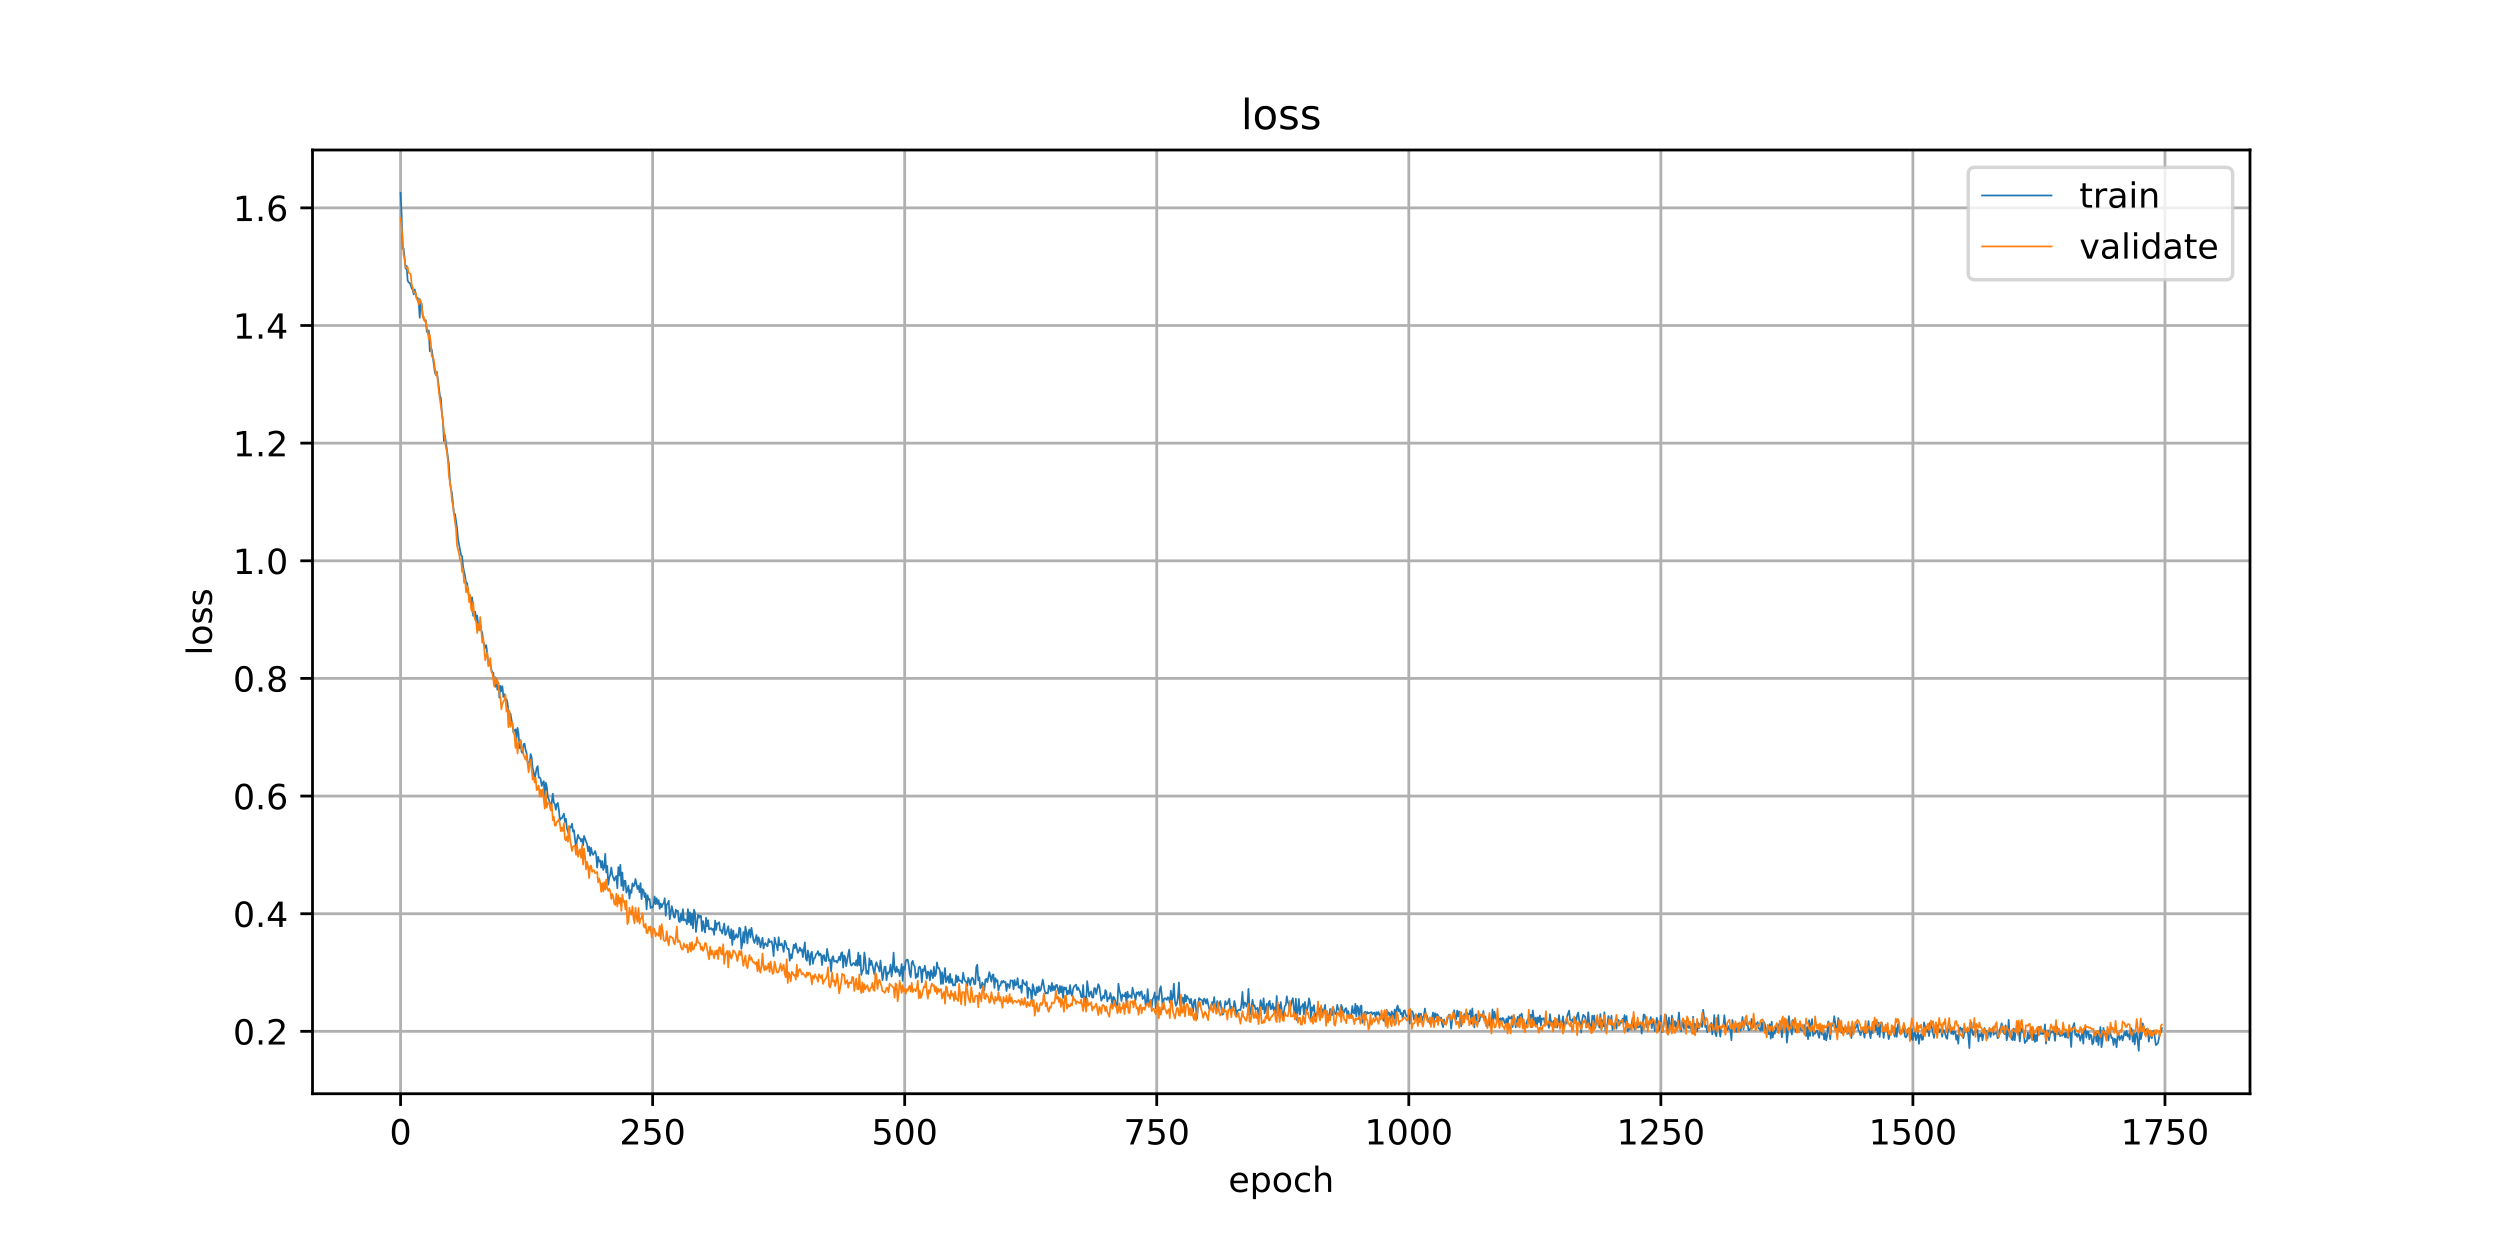 <?xml version="1.0" encoding="utf-8" standalone="no"?>
<!DOCTYPE svg PUBLIC "-//W3C//DTD SVG 1.1//EN"
  "http://www.w3.org/Graphics/SVG/1.1/DTD/svg11.dtd">
<!-- Created with matplotlib (https://matplotlib.org/) -->
<svg height="360pt" version="1.1" viewBox="0 0 720 360" width="720pt" xmlns="http://www.w3.org/2000/svg" xmlns:xlink="http://www.w3.org/1999/xlink">
 <defs>
  <style type="text/css">
*{stroke-linecap:butt;stroke-linejoin:round;}
  </style>
 </defs>
 <g id="figure_1">
  <g id="patch_1">
   <path d="M 0 360 
L 720 360 
L 720 0 
L 0 0 
z
" style="fill:#ffffff;"/>
  </g>
  <g id="axes_1">
   <g id="patch_2">
    <path d="M 90 315 
L 648 315 
L 648 43.2 
L 90 43.2 
z
" style="fill:#ffffff;"/>
   </g>
   <g id="matplotlib.axis_1">
    <g id="xtick_1">
     <g id="line2d_1">
      <path clip-path="url(#p2a074db1b0)" d="M 115.364 315 
L 115.364 43.2 
" style="fill:none;stroke:#b0b0b0;stroke-linecap:square;stroke-width:0.8;"/>
     </g>
     <g id="line2d_2">
      <defs>
       <path d="M 0 0 
L 0 3.5 
" id="ma3fd0aa185" style="stroke:#000000;stroke-width:0.8;"/>
      </defs>
      <g>
       <use style="stroke:#000000;stroke-width:0.8;" x="115.364" xlink:href="#ma3fd0aa185" y="315"/>
      </g>
     </g>
     <g id="text_1">
      <!-- 0 -->
      <defs>
       <path d="M 31.781 66.406 
Q 24.172 66.406 20.328 58.906 
Q 16.5 51.422 16.5 36.375 
Q 16.5 21.391 20.328 13.891 
Q 24.172 6.391 31.781 6.391 
Q 39.453 6.391 43.281 13.891 
Q 47.125 21.391 47.125 36.375 
Q 47.125 51.422 43.281 58.906 
Q 39.453 66.406 31.781 66.406 
z
M 31.781 74.219 
Q 44.047 74.219 50.516 64.516 
Q 56.984 54.828 56.984 36.375 
Q 56.984 17.969 50.516 8.266 
Q 44.047 -1.422 31.781 -1.422 
Q 19.531 -1.422 13.062 8.266 
Q 6.594 17.969 6.594 36.375 
Q 6.594 54.828 13.062 64.516 
Q 19.531 74.219 31.781 74.219 
z
" id="DejaVuSans-48"/>
      </defs>
      <g transform="translate(112.182 329.598)scale(0.1 -0.1)">
       <use xlink:href="#DejaVuSans-48"/>
      </g>
     </g>
    </g>
    <g id="xtick_2">
     <g id="line2d_3">
      <path clip-path="url(#p2a074db1b0)" d="M 187.956 315 
L 187.956 43.2 
" style="fill:none;stroke:#b0b0b0;stroke-linecap:square;stroke-width:0.8;"/>
     </g>
     <g id="line2d_4">
      <g>
       <use style="stroke:#000000;stroke-width:0.8;" x="187.956" xlink:href="#ma3fd0aa185" y="315"/>
      </g>
     </g>
     <g id="text_2">
      <!-- 250 -->
      <defs>
       <path d="M 19.188 8.297 
L 53.609 8.297 
L 53.609 0 
L 7.328 0 
L 7.328 8.297 
Q 12.938 14.109 22.625 23.891 
Q 32.328 33.688 34.812 36.531 
Q 39.547 41.844 41.422 45.531 
Q 43.312 49.219 43.312 52.781 
Q 43.312 58.594 39.234 62.25 
Q 35.156 65.922 28.609 65.922 
Q 23.969 65.922 18.812 64.312 
Q 13.672 62.703 7.812 59.422 
L 7.812 69.391 
Q 13.766 71.781 18.938 73 
Q 24.125 74.219 28.422 74.219 
Q 39.75 74.219 46.484 68.547 
Q 53.219 62.891 53.219 53.422 
Q 53.219 48.922 51.531 44.891 
Q 49.859 40.875 45.406 35.406 
Q 44.188 33.984 37.641 27.219 
Q 31.109 20.453 19.188 8.297 
z
" id="DejaVuSans-50"/>
       <path d="M 10.797 72.906 
L 49.516 72.906 
L 49.516 64.594 
L 19.828 64.594 
L 19.828 46.734 
Q 21.969 47.469 24.109 47.828 
Q 26.266 48.188 28.422 48.188 
Q 40.625 48.188 47.75 41.5 
Q 54.891 34.812 54.891 23.391 
Q 54.891 11.625 47.562 5.094 
Q 40.234 -1.422 26.906 -1.422 
Q 22.312 -1.422 17.547 -0.641 
Q 12.797 0.141 7.719 1.703 
L 7.719 11.625 
Q 12.109 9.234 16.797 8.062 
Q 21.484 6.891 26.703 6.891 
Q 35.156 6.891 40.078 11.328 
Q 45.016 15.766 45.016 23.391 
Q 45.016 31 40.078 35.438 
Q 35.156 39.891 26.703 39.891 
Q 22.75 39.891 18.812 39.016 
Q 14.891 38.141 10.797 36.281 
z
" id="DejaVuSans-53"/>
      </defs>
      <g transform="translate(178.412 329.598)scale(0.1 -0.1)">
       <use xlink:href="#DejaVuSans-50"/>
       <use x="63.623" xlink:href="#DejaVuSans-53"/>
       <use x="127.246" xlink:href="#DejaVuSans-48"/>
      </g>
     </g>
    </g>
    <g id="xtick_3">
     <g id="line2d_5">
      <path clip-path="url(#p2a074db1b0)" d="M 260.548 315 
L 260.548 43.2 
" style="fill:none;stroke:#b0b0b0;stroke-linecap:square;stroke-width:0.8;"/>
     </g>
     <g id="line2d_6">
      <g>
       <use style="stroke:#000000;stroke-width:0.8;" x="260.548" xlink:href="#ma3fd0aa185" y="315"/>
      </g>
     </g>
     <g id="text_3">
      <!-- 500 -->
      <g transform="translate(251.004 329.598)scale(0.1 -0.1)">
       <use xlink:href="#DejaVuSans-53"/>
       <use x="63.623" xlink:href="#DejaVuSans-48"/>
       <use x="127.246" xlink:href="#DejaVuSans-48"/>
      </g>
     </g>
    </g>
    <g id="xtick_4">
     <g id="line2d_7">
      <path clip-path="url(#p2a074db1b0)" d="M 333.14 315 
L 333.14 43.2 
" style="fill:none;stroke:#b0b0b0;stroke-linecap:square;stroke-width:0.8;"/>
     </g>
     <g id="line2d_8">
      <g>
       <use style="stroke:#000000;stroke-width:0.8;" x="333.14" xlink:href="#ma3fd0aa185" y="315"/>
      </g>
     </g>
     <g id="text_4">
      <!-- 750 -->
      <defs>
       <path d="M 8.203 72.906 
L 55.078 72.906 
L 55.078 68.703 
L 28.609 0 
L 18.312 0 
L 43.219 64.594 
L 8.203 64.594 
z
" id="DejaVuSans-55"/>
      </defs>
      <g transform="translate(323.596 329.598)scale(0.1 -0.1)">
       <use xlink:href="#DejaVuSans-55"/>
       <use x="63.623" xlink:href="#DejaVuSans-53"/>
       <use x="127.246" xlink:href="#DejaVuSans-48"/>
      </g>
     </g>
    </g>
    <g id="xtick_5">
     <g id="line2d_9">
      <path clip-path="url(#p2a074db1b0)" d="M 405.732 315 
L 405.732 43.2 
" style="fill:none;stroke:#b0b0b0;stroke-linecap:square;stroke-width:0.8;"/>
     </g>
     <g id="line2d_10">
      <g>
       <use style="stroke:#000000;stroke-width:0.8;" x="405.732" xlink:href="#ma3fd0aa185" y="315"/>
      </g>
     </g>
     <g id="text_5">
      <!-- 1000 -->
      <defs>
       <path d="M 12.406 8.297 
L 28.516 8.297 
L 28.516 63.922 
L 10.984 60.406 
L 10.984 69.391 
L 28.422 72.906 
L 38.281 72.906 
L 38.281 8.297 
L 54.391 8.297 
L 54.391 0 
L 12.406 0 
z
" id="DejaVuSans-49"/>
      </defs>
      <g transform="translate(393.007 329.598)scale(0.1 -0.1)">
       <use xlink:href="#DejaVuSans-49"/>
       <use x="63.623" xlink:href="#DejaVuSans-48"/>
       <use x="127.246" xlink:href="#DejaVuSans-48"/>
       <use x="190.869" xlink:href="#DejaVuSans-48"/>
      </g>
     </g>
    </g>
    <g id="xtick_6">
     <g id="line2d_11">
      <path clip-path="url(#p2a074db1b0)" d="M 478.324 315 
L 478.324 43.2 
" style="fill:none;stroke:#b0b0b0;stroke-linecap:square;stroke-width:0.8;"/>
     </g>
     <g id="line2d_12">
      <g>
       <use style="stroke:#000000;stroke-width:0.8;" x="478.324" xlink:href="#ma3fd0aa185" y="315"/>
      </g>
     </g>
     <g id="text_6">
      <!-- 1250 -->
      <g transform="translate(465.599 329.598)scale(0.1 -0.1)">
       <use xlink:href="#DejaVuSans-49"/>
       <use x="63.623" xlink:href="#DejaVuSans-50"/>
       <use x="127.246" xlink:href="#DejaVuSans-53"/>
       <use x="190.869" xlink:href="#DejaVuSans-48"/>
      </g>
     </g>
    </g>
    <g id="xtick_7">
     <g id="line2d_13">
      <path clip-path="url(#p2a074db1b0)" d="M 550.915 315 
L 550.915 43.2 
" style="fill:none;stroke:#b0b0b0;stroke-linecap:square;stroke-width:0.8;"/>
     </g>
     <g id="line2d_14">
      <g>
       <use style="stroke:#000000;stroke-width:0.8;" x="550.915" xlink:href="#ma3fd0aa185" y="315"/>
      </g>
     </g>
     <g id="text_7">
      <!-- 1500 -->
      <g transform="translate(538.19 329.598)scale(0.1 -0.1)">
       <use xlink:href="#DejaVuSans-49"/>
       <use x="63.623" xlink:href="#DejaVuSans-53"/>
       <use x="127.246" xlink:href="#DejaVuSans-48"/>
       <use x="190.869" xlink:href="#DejaVuSans-48"/>
      </g>
     </g>
    </g>
    <g id="xtick_8">
     <g id="line2d_15">
      <path clip-path="url(#p2a074db1b0)" d="M 623.507 315 
L 623.507 43.2 
" style="fill:none;stroke:#b0b0b0;stroke-linecap:square;stroke-width:0.8;"/>
     </g>
     <g id="line2d_16">
      <g>
       <use style="stroke:#000000;stroke-width:0.8;" x="623.507" xlink:href="#ma3fd0aa185" y="315"/>
      </g>
     </g>
     <g id="text_8">
      <!-- 1750 -->
      <g transform="translate(610.782 329.598)scale(0.1 -0.1)">
       <use xlink:href="#DejaVuSans-49"/>
       <use x="63.623" xlink:href="#DejaVuSans-55"/>
       <use x="127.246" xlink:href="#DejaVuSans-53"/>
       <use x="190.869" xlink:href="#DejaVuSans-48"/>
      </g>
     </g>
    </g>
    <g id="text_9">
     <!-- epoch -->
     <defs>
      <path d="M 56.203 29.594 
L 56.203 25.203 
L 14.891 25.203 
Q 15.484 15.922 20.484 11.062 
Q 25.484 6.203 34.422 6.203 
Q 39.594 6.203 44.453 7.469 
Q 49.312 8.734 54.109 11.281 
L 54.109 2.781 
Q 49.266 0.734 44.188 -0.344 
Q 39.109 -1.422 33.891 -1.422 
Q 20.797 -1.422 13.156 6.188 
Q 5.516 13.812 5.516 26.812 
Q 5.516 40.234 12.766 48.109 
Q 20.016 56 32.328 56 
Q 43.359 56 49.781 48.891 
Q 56.203 41.797 56.203 29.594 
z
M 47.219 32.234 
Q 47.125 39.594 43.094 43.984 
Q 39.062 48.391 32.422 48.391 
Q 24.906 48.391 20.391 44.141 
Q 15.875 39.891 15.188 32.172 
z
" id="DejaVuSans-101"/>
      <path d="M 18.109 8.203 
L 18.109 -20.797 
L 9.078 -20.797 
L 9.078 54.688 
L 18.109 54.688 
L 18.109 46.391 
Q 20.953 51.266 25.266 53.625 
Q 29.594 56 35.594 56 
Q 45.562 56 51.781 48.094 
Q 58.016 40.188 58.016 27.297 
Q 58.016 14.406 51.781 6.484 
Q 45.562 -1.422 35.594 -1.422 
Q 29.594 -1.422 25.266 0.953 
Q 20.953 3.328 18.109 8.203 
z
M 48.688 27.297 
Q 48.688 37.203 44.609 42.844 
Q 40.531 48.484 33.406 48.484 
Q 26.266 48.484 22.188 42.844 
Q 18.109 37.203 18.109 27.297 
Q 18.109 17.391 22.188 11.75 
Q 26.266 6.109 33.406 6.109 
Q 40.531 6.109 44.609 11.75 
Q 48.688 17.391 48.688 27.297 
z
" id="DejaVuSans-112"/>
      <path d="M 30.609 48.391 
Q 23.391 48.391 19.188 42.75 
Q 14.984 37.109 14.984 27.297 
Q 14.984 17.484 19.156 11.844 
Q 23.344 6.203 30.609 6.203 
Q 37.797 6.203 41.984 11.859 
Q 46.188 17.531 46.188 27.297 
Q 46.188 37.016 41.984 42.703 
Q 37.797 48.391 30.609 48.391 
z
M 30.609 56 
Q 42.328 56 49.016 48.375 
Q 55.719 40.766 55.719 27.297 
Q 55.719 13.875 49.016 6.219 
Q 42.328 -1.422 30.609 -1.422 
Q 18.844 -1.422 12.172 6.219 
Q 5.516 13.875 5.516 27.297 
Q 5.516 40.766 12.172 48.375 
Q 18.844 56 30.609 56 
z
" id="DejaVuSans-111"/>
      <path d="M 48.781 52.594 
L 48.781 44.188 
Q 44.969 46.297 41.141 47.344 
Q 37.312 48.391 33.406 48.391 
Q 24.656 48.391 19.812 42.844 
Q 14.984 37.312 14.984 27.297 
Q 14.984 17.281 19.812 11.734 
Q 24.656 6.203 33.406 6.203 
Q 37.312 6.203 41.141 7.25 
Q 44.969 8.297 48.781 10.406 
L 48.781 2.094 
Q 45.016 0.344 40.984 -0.531 
Q 36.969 -1.422 32.422 -1.422 
Q 20.062 -1.422 12.781 6.344 
Q 5.516 14.109 5.516 27.297 
Q 5.516 40.672 12.859 48.328 
Q 20.219 56 33.016 56 
Q 37.156 56 41.109 55.141 
Q 45.062 54.297 48.781 52.594 
z
" id="DejaVuSans-99"/>
      <path d="M 54.891 33.016 
L 54.891 0 
L 45.906 0 
L 45.906 32.719 
Q 45.906 40.484 42.875 44.328 
Q 39.844 48.188 33.797 48.188 
Q 26.516 48.188 22.312 43.547 
Q 18.109 38.922 18.109 30.906 
L 18.109 0 
L 9.078 0 
L 9.078 75.984 
L 18.109 75.984 
L 18.109 46.188 
Q 21.344 51.125 25.703 53.562 
Q 30.078 56 35.797 56 
Q 45.219 56 50.047 50.172 
Q 54.891 44.344 54.891 33.016 
z
" id="DejaVuSans-104"/>
     </defs>
     <g transform="translate(353.772 343.277)scale(0.1 -0.1)">
      <use xlink:href="#DejaVuSans-101"/>
      <use x="61.523" xlink:href="#DejaVuSans-112"/>
      <use x="125" xlink:href="#DejaVuSans-111"/>
      <use x="186.182" xlink:href="#DejaVuSans-99"/>
      <use x="241.162" xlink:href="#DejaVuSans-104"/>
     </g>
    </g>
   </g>
   <g id="matplotlib.axis_2">
    <g id="ytick_1">
     <g id="line2d_17">
      <path clip-path="url(#p2a074db1b0)" d="M 90 297.03 
L 648 297.03 
" style="fill:none;stroke:#b0b0b0;stroke-linecap:square;stroke-width:0.8;"/>
     </g>
     <g id="line2d_18">
      <defs>
       <path d="M 0 0 
L -3.5 0 
" id="md313e8599d" style="stroke:#000000;stroke-width:0.8;"/>
      </defs>
      <g>
       <use style="stroke:#000000;stroke-width:0.8;" x="90" xlink:href="#md313e8599d" y="297.03"/>
      </g>
     </g>
     <g id="text_10">
      <!-- 0.2 -->
      <defs>
       <path d="M 10.688 12.406 
L 21 12.406 
L 21 0 
L 10.688 0 
z
" id="DejaVuSans-46"/>
      </defs>
      <g transform="translate(67.097 300.829)scale(0.1 -0.1)">
       <use xlink:href="#DejaVuSans-48"/>
       <use x="63.623" xlink:href="#DejaVuSans-46"/>
       <use x="95.41" xlink:href="#DejaVuSans-50"/>
      </g>
     </g>
    </g>
    <g id="ytick_2">
     <g id="line2d_19">
      <path clip-path="url(#p2a074db1b0)" d="M 90 263.149 
L 648 263.149 
" style="fill:none;stroke:#b0b0b0;stroke-linecap:square;stroke-width:0.8;"/>
     </g>
     <g id="line2d_20">
      <g>
       <use style="stroke:#000000;stroke-width:0.8;" x="90" xlink:href="#md313e8599d" y="263.149"/>
      </g>
     </g>
     <g id="text_11">
      <!-- 0.4 -->
      <defs>
       <path d="M 37.797 64.312 
L 12.891 25.391 
L 37.797 25.391 
z
M 35.203 72.906 
L 47.609 72.906 
L 47.609 25.391 
L 58.016 25.391 
L 58.016 17.188 
L 47.609 17.188 
L 47.609 0 
L 37.797 0 
L 37.797 17.188 
L 4.891 17.188 
L 4.891 26.703 
z
" id="DejaVuSans-52"/>
      </defs>
      <g transform="translate(67.097 266.948)scale(0.1 -0.1)">
       <use xlink:href="#DejaVuSans-48"/>
       <use x="63.623" xlink:href="#DejaVuSans-46"/>
       <use x="95.41" xlink:href="#DejaVuSans-52"/>
      </g>
     </g>
    </g>
    <g id="ytick_3">
     <g id="line2d_21">
      <path clip-path="url(#p2a074db1b0)" d="M 90 229.267 
L 648 229.267 
" style="fill:none;stroke:#b0b0b0;stroke-linecap:square;stroke-width:0.8;"/>
     </g>
     <g id="line2d_22">
      <g>
       <use style="stroke:#000000;stroke-width:0.8;" x="90" xlink:href="#md313e8599d" y="229.267"/>
      </g>
     </g>
     <g id="text_12">
      <!-- 0.6 -->
      <defs>
       <path d="M 33.016 40.375 
Q 26.375 40.375 22.484 35.828 
Q 18.609 31.297 18.609 23.391 
Q 18.609 15.531 22.484 10.953 
Q 26.375 6.391 33.016 6.391 
Q 39.656 6.391 43.531 10.953 
Q 47.406 15.531 47.406 23.391 
Q 47.406 31.297 43.531 35.828 
Q 39.656 40.375 33.016 40.375 
z
M 52.594 71.297 
L 52.594 62.312 
Q 48.875 64.062 45.094 64.984 
Q 41.312 65.922 37.594 65.922 
Q 27.828 65.922 22.672 59.328 
Q 17.531 52.734 16.797 39.406 
Q 19.672 43.656 24.016 45.922 
Q 28.375 48.188 33.594 48.188 
Q 44.578 48.188 50.953 41.516 
Q 57.328 34.859 57.328 23.391 
Q 57.328 12.156 50.688 5.359 
Q 44.047 -1.422 33.016 -1.422 
Q 20.359 -1.422 13.672 8.266 
Q 6.984 17.969 6.984 36.375 
Q 6.984 53.656 15.188 63.938 
Q 23.391 74.219 37.203 74.219 
Q 40.922 74.219 44.703 73.484 
Q 48.484 72.75 52.594 71.297 
z
" id="DejaVuSans-54"/>
      </defs>
      <g transform="translate(67.097 233.067)scale(0.1 -0.1)">
       <use xlink:href="#DejaVuSans-48"/>
       <use x="63.623" xlink:href="#DejaVuSans-46"/>
       <use x="95.41" xlink:href="#DejaVuSans-54"/>
      </g>
     </g>
    </g>
    <g id="ytick_4">
     <g id="line2d_23">
      <path clip-path="url(#p2a074db1b0)" d="M 90 195.386 
L 648 195.386 
" style="fill:none;stroke:#b0b0b0;stroke-linecap:square;stroke-width:0.8;"/>
     </g>
     <g id="line2d_24">
      <g>
       <use style="stroke:#000000;stroke-width:0.8;" x="90" xlink:href="#md313e8599d" y="195.386"/>
      </g>
     </g>
     <g id="text_13">
      <!-- 0.8 -->
      <defs>
       <path d="M 31.781 34.625 
Q 24.75 34.625 20.719 30.859 
Q 16.703 27.094 16.703 20.516 
Q 16.703 13.922 20.719 10.156 
Q 24.75 6.391 31.781 6.391 
Q 38.812 6.391 42.859 10.172 
Q 46.922 13.969 46.922 20.516 
Q 46.922 27.094 42.891 30.859 
Q 38.875 34.625 31.781 34.625 
z
M 21.922 38.812 
Q 15.578 40.375 12.031 44.719 
Q 8.5 49.078 8.5 55.328 
Q 8.5 64.062 14.719 69.141 
Q 20.953 74.219 31.781 74.219 
Q 42.672 74.219 48.875 69.141 
Q 55.078 64.062 55.078 55.328 
Q 55.078 49.078 51.531 44.719 
Q 48 40.375 41.703 38.812 
Q 48.828 37.156 52.797 32.312 
Q 56.781 27.484 56.781 20.516 
Q 56.781 9.906 50.312 4.234 
Q 43.844 -1.422 31.781 -1.422 
Q 19.734 -1.422 13.25 4.234 
Q 6.781 9.906 6.781 20.516 
Q 6.781 27.484 10.781 32.312 
Q 14.797 37.156 21.922 38.812 
z
M 18.312 54.391 
Q 18.312 48.734 21.844 45.562 
Q 25.391 42.391 31.781 42.391 
Q 38.141 42.391 41.719 45.562 
Q 45.312 48.734 45.312 54.391 
Q 45.312 60.062 41.719 63.234 
Q 38.141 66.406 31.781 66.406 
Q 25.391 66.406 21.844 63.234 
Q 18.312 60.062 18.312 54.391 
z
" id="DejaVuSans-56"/>
      </defs>
      <g transform="translate(67.097 199.185)scale(0.1 -0.1)">
       <use xlink:href="#DejaVuSans-48"/>
       <use x="63.623" xlink:href="#DejaVuSans-46"/>
       <use x="95.41" xlink:href="#DejaVuSans-56"/>
      </g>
     </g>
    </g>
    <g id="ytick_5">
     <g id="line2d_25">
      <path clip-path="url(#p2a074db1b0)" d="M 90 161.505 
L 648 161.505 
" style="fill:none;stroke:#b0b0b0;stroke-linecap:square;stroke-width:0.8;"/>
     </g>
     <g id="line2d_26">
      <g>
       <use style="stroke:#000000;stroke-width:0.8;" x="90" xlink:href="#md313e8599d" y="161.505"/>
      </g>
     </g>
     <g id="text_14">
      <!-- 1.0 -->
      <g transform="translate(67.097 165.304)scale(0.1 -0.1)">
       <use xlink:href="#DejaVuSans-49"/>
       <use x="63.623" xlink:href="#DejaVuSans-46"/>
       <use x="95.41" xlink:href="#DejaVuSans-48"/>
      </g>
     </g>
    </g>
    <g id="ytick_6">
     <g id="line2d_27">
      <path clip-path="url(#p2a074db1b0)" d="M 90 127.624 
L 648 127.624 
" style="fill:none;stroke:#b0b0b0;stroke-linecap:square;stroke-width:0.8;"/>
     </g>
     <g id="line2d_28">
      <g>
       <use style="stroke:#000000;stroke-width:0.8;" x="90" xlink:href="#md313e8599d" y="127.624"/>
      </g>
     </g>
     <g id="text_15">
      <!-- 1.2 -->
      <g transform="translate(67.097 131.423)scale(0.1 -0.1)">
       <use xlink:href="#DejaVuSans-49"/>
       <use x="63.623" xlink:href="#DejaVuSans-46"/>
       <use x="95.41" xlink:href="#DejaVuSans-50"/>
      </g>
     </g>
    </g>
    <g id="ytick_7">
     <g id="line2d_29">
      <path clip-path="url(#p2a074db1b0)" d="M 90 93.742 
L 648 93.742 
" style="fill:none;stroke:#b0b0b0;stroke-linecap:square;stroke-width:0.8;"/>
     </g>
     <g id="line2d_30">
      <g>
       <use style="stroke:#000000;stroke-width:0.8;" x="90" xlink:href="#md313e8599d" y="93.742"/>
      </g>
     </g>
     <g id="text_16">
      <!-- 1.4 -->
      <g transform="translate(67.097 97.542)scale(0.1 -0.1)">
       <use xlink:href="#DejaVuSans-49"/>
       <use x="63.623" xlink:href="#DejaVuSans-46"/>
       <use x="95.41" xlink:href="#DejaVuSans-52"/>
      </g>
     </g>
    </g>
    <g id="ytick_8">
     <g id="line2d_31">
      <path clip-path="url(#p2a074db1b0)" d="M 90 59.861 
L 648 59.861 
" style="fill:none;stroke:#b0b0b0;stroke-linecap:square;stroke-width:0.8;"/>
     </g>
     <g id="line2d_32">
      <g>
       <use style="stroke:#000000;stroke-width:0.8;" x="90" xlink:href="#md313e8599d" y="59.861"/>
      </g>
     </g>
     <g id="text_17">
      <!-- 1.6 -->
      <g transform="translate(67.097 63.66)scale(0.1 -0.1)">
       <use xlink:href="#DejaVuSans-49"/>
       <use x="63.623" xlink:href="#DejaVuSans-46"/>
       <use x="95.41" xlink:href="#DejaVuSans-54"/>
      </g>
     </g>
    </g>
    <g id="text_18">
     <!-- loss -->
     <defs>
      <path d="M 9.422 75.984 
L 18.406 75.984 
L 18.406 0 
L 9.422 0 
z
" id="DejaVuSans-108"/>
      <path d="M 44.281 53.078 
L 44.281 44.578 
Q 40.484 46.531 36.375 47.5 
Q 32.281 48.484 27.875 48.484 
Q 21.188 48.484 17.844 46.438 
Q 14.5 44.391 14.5 40.281 
Q 14.5 37.156 16.891 35.375 
Q 19.281 33.594 26.516 31.984 
L 29.594 31.297 
Q 39.156 29.25 43.188 25.516 
Q 47.219 21.781 47.219 15.094 
Q 47.219 7.469 41.188 3.016 
Q 35.156 -1.422 24.609 -1.422 
Q 20.219 -1.422 15.453 -0.562 
Q 10.688 0.297 5.422 2 
L 5.422 11.281 
Q 10.406 8.688 15.234 7.391 
Q 20.062 6.109 24.812 6.109 
Q 31.156 6.109 34.562 8.281 
Q 37.984 10.453 37.984 14.406 
Q 37.984 18.062 35.516 20.016 
Q 33.062 21.969 24.703 23.781 
L 21.578 24.516 
Q 13.234 26.266 9.516 29.906 
Q 5.812 33.547 5.812 39.891 
Q 5.812 47.609 11.281 51.797 
Q 16.75 56 26.812 56 
Q 31.781 56 36.172 55.266 
Q 40.578 54.547 44.281 53.078 
z
" id="DejaVuSans-115"/>
     </defs>
     <g transform="translate(61.017 188.758)rotate(-90)scale(0.1 -0.1)">
      <use xlink:href="#DejaVuSans-108"/>
      <use x="27.783" xlink:href="#DejaVuSans-111"/>
      <use x="88.965" xlink:href="#DejaVuSans-115"/>
      <use x="141.064" xlink:href="#DejaVuSans-115"/>
     </g>
    </g>
   </g>
   <g id="line2d_33">
    <path clip-path="url(#p2a074db1b0)" d="M 115.364 55.555 
L 115.654 61.519 
L 115.944 71.606 
L 116.235 71.534 
L 116.815 77.367 
L 117.106 76.569 
L 117.396 80.751 
L 117.687 81.336 
L 117.977 81.467 
L 118.267 82.087 
L 118.558 82.999 
L 118.848 83.472 
L 119.138 84.781 
L 119.429 83.354 
L 120.01 85.936 
L 120.3 85.802 
L 120.59 87.088 
L 120.881 91.519 
L 121.171 87.007 
L 121.461 87.703 
L 121.752 90.925 
L 122.332 92.496 
L 122.623 92.223 
L 122.913 95.475 
L 123.204 95.969 
L 123.494 95.172 
L 123.784 101.188 
L 124.075 100.195 
L 124.365 100.785 
L 125.236 107.145 
L 125.527 107.995 
L 125.817 107.04 
L 126.688 113.9 
L 126.978 114.643 
L 127.269 119.025 
L 127.559 121.224 
L 127.849 127.041 
L 128.14 125.326 
L 129.301 133.928 
L 129.592 138.983 
L 129.882 140.932 
L 130.172 142.073 
L 130.753 148.19 
L 131.044 148.041 
L 131.624 151.971 
L 131.915 155.278 
L 132.786 159.864 
L 133.076 160.201 
L 133.366 163.212 
L 133.947 165.902 
L 134.238 167.904 
L 134.528 167.907 
L 134.818 170.408 
L 135.109 171.815 
L 135.399 171.707 
L 135.689 174.54 
L 135.98 172.045 
L 136.27 177.358 
L 136.56 176.297 
L 136.851 176.176 
L 137.141 178.668 
L 137.432 177.274 
L 137.722 180.024 
L 138.012 179.724 
L 138.303 179.746 
L 138.593 181.539 
L 138.883 182.198 
L 139.174 184.873 
L 139.464 185.549 
L 139.755 186.579 
L 140.045 185.827 
L 140.626 191.031 
L 140.916 190.453 
L 141.497 192.755 
L 141.787 193.727 
L 142.077 193.738 
L 142.368 197.129 
L 142.658 197.766 
L 142.949 195.479 
L 143.239 198.652 
L 143.529 196.607 
L 143.82 200.937 
L 144.11 197.525 
L 144.4 199.025 
L 144.691 197.671 
L 144.981 200.721 
L 145.272 199.922 
L 145.562 201.64 
L 145.852 201.292 
L 146.143 202.374 
L 146.433 204.772 
L 146.723 205.304 
L 147.014 205.502 
L 147.594 208.834 
L 147.885 210.884 
L 148.175 210.248 
L 148.466 210.053 
L 148.756 212.628 
L 149.046 209.639 
L 149.337 211.345 
L 149.627 215.449 
L 149.917 213.162 
L 150.208 216.545 
L 150.498 216.897 
L 150.789 214.305 
L 151.079 214.18 
L 151.369 215.974 
L 151.66 216.931 
L 151.95 219.39 
L 152.531 219.809 
L 152.821 217.165 
L 153.111 218.151 
L 153.402 221.25 
L 153.692 222.362 
L 153.983 224.403 
L 154.563 221.204 
L 154.854 220.641 
L 155.144 223.94 
L 155.434 223.89 
L 155.725 224.438 
L 156.015 226.348 
L 156.306 225.461 
L 156.596 224.966 
L 156.886 229.946 
L 157.177 225.437 
L 157.467 226.461 
L 157.757 229.479 
L 158.048 230.159 
L 158.338 231.33 
L 158.628 233.162 
L 159.209 228.603 
L 159.5 231.17 
L 159.79 231.589 
L 160.08 233.191 
L 160.371 231.617 
L 160.661 231.237 
L 160.951 233.192 
L 161.242 236.224 
L 161.532 235.661 
L 161.823 235.645 
L 162.403 234.338 
L 162.694 236.73 
L 162.984 235.811 
L 163.274 238.615 
L 163.855 240.483 
L 164.145 238.166 
L 164.436 238.274 
L 164.726 237.212 
L 165.017 239.506 
L 165.307 239.093 
L 165.888 244.342 
L 166.178 241.818 
L 166.468 240.451 
L 166.759 241.312 
L 167.049 241.471 
L 167.339 242.316 
L 167.63 241.62 
L 167.92 243.485 
L 168.211 240.757 
L 169.082 243.156 
L 169.372 245.133 
L 169.662 243.819 
L 169.953 246.417 
L 170.243 244.157 
L 170.534 245.698 
L 170.824 246.208 
L 171.405 245.104 
L 171.695 246.208 
L 171.985 249.841 
L 172.276 246.765 
L 172.566 248.11 
L 172.856 247.82 
L 173.147 249.878 
L 173.437 247.982 
L 173.728 250.525 
L 174.018 249.78 
L 174.308 245.904 
L 174.599 251.248 
L 174.889 249.389 
L 175.179 254.768 
L 175.47 252.809 
L 175.76 251.915 
L 176.051 249.842 
L 176.341 251.978 
L 176.922 253.624 
L 177.212 252.762 
L 177.502 252.272 
L 177.793 255.807 
L 178.083 249.742 
L 178.373 252.145 
L 178.664 249.054 
L 178.954 255.136 
L 179.245 251.296 
L 179.535 256.409 
L 179.825 253.695 
L 180.116 253.64 
L 180.406 257.07 
L 180.696 256.396 
L 180.987 255.08 
L 181.277 258.809 
L 181.568 256.372 
L 181.858 257.149 
L 182.148 254.403 
L 182.439 255.26 
L 182.729 254.877 
L 183.019 253.152 
L 183.6 256.029 
L 183.89 255.139 
L 184.181 256.931 
L 184.471 254.337 
L 184.762 258.934 
L 185.052 256.053 
L 185.342 256.407 
L 185.633 258.366 
L 185.923 257.263 
L 186.213 261.931 
L 186.504 257.838 
L 186.794 259.133 
L 187.085 258.909 
L 187.375 261.514 
L 187.665 261.171 
L 187.956 261.411 
L 188.246 260.298 
L 188.536 258.199 
L 188.827 260.384 
L 189.117 258.714 
L 189.407 260.358 
L 189.698 259.233 
L 189.988 261.728 
L 190.279 260.183 
L 190.569 261.264 
L 190.859 260.392 
L 191.15 260.192 
L 191.44 258.699 
L 191.73 263.734 
L 192.021 260.544 
L 192.311 260.182 
L 192.601 259.4 
L 192.892 264.747 
L 193.473 260.949 
L 193.763 262.212 
L 194.053 264.105 
L 194.344 264.284 
L 194.634 262.001 
L 194.924 262.626 
L 195.215 262.277 
L 195.505 265.269 
L 195.796 265.552 
L 196.086 263.207 
L 196.376 265.104 
L 196.667 261.862 
L 196.957 265.111 
L 197.247 264.767 
L 197.538 265.031 
L 197.828 266.19 
L 198.118 261.842 
L 198.409 265.662 
L 198.699 262.75 
L 198.99 266.381 
L 199.28 263.166 
L 199.57 267.39 
L 199.861 261.994 
L 200.151 262.89 
L 200.441 268.384 
L 201.022 263.451 
L 201.313 264.287 
L 201.603 263.724 
L 201.893 263.835 
L 202.184 268.159 
L 202.474 265.286 
L 202.764 267.355 
L 203.055 268.55 
L 203.345 264.284 
L 203.635 266.774 
L 203.926 265.044 
L 204.216 267.67 
L 204.797 267.304 
L 205.087 267.82 
L 205.378 267.469 
L 205.668 269.231 
L 205.958 265.119 
L 206.249 267.778 
L 206.539 265.897 
L 206.83 266.046 
L 207.12 265.603 
L 207.41 267.99 
L 207.701 267.888 
L 207.991 268.842 
L 208.572 265.974 
L 208.862 269.27 
L 209.152 268.921 
L 209.733 266.755 
L 210.024 269.199 
L 210.314 270.21 
L 210.604 267.599 
L 210.895 272.144 
L 211.185 268.01 
L 211.475 270.603 
L 212.056 269.04 
L 212.347 270.048 
L 212.637 269.672 
L 212.927 267.169 
L 213.218 267.466 
L 213.508 273.255 
L 213.798 271.729 
L 214.089 268.453 
L 214.379 271.489 
L 214.669 266.844 
L 214.96 268.413 
L 215.25 271.716 
L 215.541 268.549 
L 215.831 267.693 
L 216.121 270.016 
L 216.412 267.219 
L 216.992 270.76 
L 217.283 271.578 
L 217.864 269.288 
L 218.154 271.979 
L 218.444 269.919 
L 218.735 270.761 
L 219.025 272.858 
L 219.606 270.074 
L 219.896 273.168 
L 220.186 271.875 
L 220.477 271.603 
L 220.767 272.25 
L 221.058 272.534 
L 221.348 270.398 
L 221.638 271.369 
L 222.219 271.063 
L 222.509 272.457 
L 222.8 275.346 
L 223.09 270.057 
L 223.38 271.593 
L 223.671 272.18 
L 223.961 273.703 
L 224.252 269.928 
L 224.542 272.207 
L 224.832 272.204 
L 225.123 271.712 
L 225.413 272.693 
L 225.703 274.125 
L 225.994 270.931 
L 226.284 271.479 
L 226.575 272.823 
L 226.865 273.386 
L 227.155 273.266 
L 227.446 276.672 
L 227.736 274.849 
L 228.026 276.003 
L 228.607 272.072 
L 228.897 273.115 
L 229.188 271.716 
L 229.769 274.429 
L 230.059 273.9 
L 230.349 272.886 
L 230.64 273.828 
L 230.93 273.412 
L 231.22 275.636 
L 231.801 271.407 
L 232.092 276.099 
L 232.382 276.699 
L 232.672 273.748 
L 232.963 275.2 
L 233.253 277.893 
L 233.543 274.713 
L 233.834 274.102 
L 234.124 277.571 
L 234.414 276.015 
L 234.705 275.873 
L 234.995 274.848 
L 235.286 274.637 
L 235.576 273.917 
L 235.866 275.206 
L 236.157 274.622 
L 236.447 274.897 
L 236.737 277.939 
L 237.028 275.204 
L 237.318 275.092 
L 237.609 276.7 
L 237.899 276.821 
L 238.189 273.287 
L 238.77 276.694 
L 239.06 276.395 
L 239.351 279.792 
L 239.641 275.954 
L 239.931 275.384 
L 240.222 276.92 
L 240.512 276.902 
L 240.803 276.689 
L 241.093 277.251 
L 241.383 276.561 
L 241.674 275.519 
L 241.964 276.517 
L 242.254 274.52 
L 242.545 274.239 
L 242.835 278.659 
L 243.126 275.177 
L 243.416 275.701 
L 243.706 278.243 
L 244.287 274.859 
L 244.577 273.488 
L 244.868 277.177 
L 245.158 278.096 
L 245.448 277.869 
L 245.739 277.33 
L 246.029 277.481 
L 246.32 278.039 
L 246.61 276.582 
L 246.9 278.17 
L 247.191 274.349 
L 247.481 278.003 
L 247.771 275.183 
L 248.062 280.78 
L 248.352 279.664 
L 248.643 279.278 
L 248.933 274.323 
L 249.223 276.457 
L 249.514 280.412 
L 249.804 279.629 
L 250.094 280.529 
L 250.385 276.019 
L 250.675 277.931 
L 250.965 276.685 
L 251.837 280.652 
L 252.127 277.893 
L 252.417 277.116 
L 252.708 278.224 
L 252.998 278.567 
L 253.288 279.8 
L 253.579 276.639 
L 254.159 282.309 
L 254.74 278.462 
L 255.031 278.384 
L 255.321 282.287 
L 255.611 280.084 
L 255.902 280.458 
L 256.192 279.619 
L 256.482 277.788 
L 256.773 281.244 
L 257.063 279.044 
L 257.354 274.366 
L 257.644 279.265 
L 257.934 280.026 
L 258.225 278.368 
L 258.515 279.854 
L 258.805 279.261 
L 259.096 281.127 
L 259.386 280.177 
L 259.676 277.644 
L 259.967 282.488 
L 260.257 278.416 
L 260.548 279.291 
L 260.838 276.846 
L 261.128 276.398 
L 261.419 276.383 
L 261.709 277.82 
L 261.999 280.422 
L 262.29 281.419 
L 262.58 277.241 
L 262.871 276.72 
L 263.161 277.909 
L 263.451 278.37 
L 263.742 281.702 
L 264.032 280.511 
L 264.322 281.337 
L 264.613 278.597 
L 264.903 278.383 
L 265.193 279.182 
L 265.484 282.887 
L 265.774 279.194 
L 266.065 279.608 
L 266.355 278.137 
L 266.936 281.844 
L 267.226 279.806 
L 267.516 279.987 
L 267.807 282.317 
L 268.097 279.416 
L 268.678 281.714 
L 268.968 278.423 
L 269.259 281.143 
L 269.549 280.482 
L 269.839 277.181 
L 270.13 278.75 
L 270.42 278.771 
L 270.71 279.641 
L 271.001 283.397 
L 271.291 280.024 
L 271.582 283.327 
L 272.162 278.798 
L 272.453 282.856 
L 273.033 281.13 
L 273.324 283.076 
L 273.614 280.473 
L 273.905 283.033 
L 274.195 281.965 
L 274.485 283.85 
L 274.776 283.542 
L 275.066 283.803 
L 275.356 280.859 
L 275.647 282.836 
L 275.937 281.216 
L 276.227 282.488 
L 276.518 282.366 
L 276.808 282.648 
L 277.099 283.112 
L 277.389 280.143 
L 277.679 281.924 
L 277.97 282.521 
L 278.26 282.743 
L 278.55 283.958 
L 278.841 281.611 
L 279.131 282.356 
L 279.422 283.736 
L 279.712 282.099 
L 280.002 281.574 
L 280.293 281.967 
L 280.583 283.474 
L 280.873 283.368 
L 281.164 278.532 
L 281.454 277.844 
L 281.744 282.323 
L 282.035 281.458 
L 282.325 284.601 
L 282.616 284.272 
L 282.906 282.987 
L 283.196 283.631 
L 283.487 285.177 
L 283.777 282.168 
L 284.067 281.904 
L 284.358 282.874 
L 284.938 279.975 
L 285.519 282.711 
L 285.81 280.807 
L 286.1 280.634 
L 286.39 284.535 
L 286.681 281.72 
L 286.971 282.677 
L 287.261 282.286 
L 287.552 285.267 
L 287.842 283.877 
L 288.133 283.837 
L 288.423 282.587 
L 288.713 283.023 
L 289.004 282.456 
L 289.294 282.925 
L 289.584 282.84 
L 289.875 285.433 
L 290.165 283.384 
L 290.455 283.554 
L 290.746 284.54 
L 291.036 282.331 
L 291.327 282.436 
L 291.617 282.401 
L 291.907 284.889 
L 292.198 282.262 
L 292.488 283.789 
L 292.778 283.559 
L 293.069 281.711 
L 293.359 284.404 
L 293.65 284.505 
L 293.94 283.872 
L 294.23 285.903 
L 294.521 282.206 
L 294.811 283.054 
L 295.392 283.775 
L 295.682 282.686 
L 295.972 287.428 
L 296.263 284.453 
L 296.844 285.34 
L 297.134 288.443 
L 297.424 283.451 
L 297.715 284.561 
L 298.005 286.389 
L 298.295 286.638 
L 298.586 284.326 
L 298.876 285.805 
L 299.167 284.072 
L 299.457 285.448 
L 299.747 285.013 
L 300.328 282.118 
L 300.909 285.551 
L 301.199 286.164 
L 301.489 285.923 
L 301.78 286.088 
L 302.07 283.874 
L 302.361 284.299 
L 302.651 285.457 
L 302.941 283.09 
L 303.232 285.264 
L 303.522 284.038 
L 303.812 285.142 
L 304.103 283.73 
L 304.393 283.642 
L 304.974 286.154 
L 305.264 283.968 
L 305.555 285.785 
L 305.845 284.099 
L 306.135 287.412 
L 306.426 284.339 
L 306.716 284.926 
L 307.006 284.387 
L 307.297 286.445 
L 307.587 285.341 
L 307.878 286.264 
L 308.168 283.707 
L 308.458 285.996 
L 308.749 286.816 
L 309.039 284.964 
L 309.329 284.088 
L 309.91 283.567 
L 310.2 285.119 
L 310.491 284.4 
L 311.072 285.634 
L 311.362 287.096 
L 311.652 287.271 
L 311.943 283.68 
L 312.233 289.268 
L 312.523 286.991 
L 312.814 288.749 
L 313.104 282.582 
L 313.685 287.008 
L 313.975 285.923 
L 314.266 285.522 
L 314.556 287.285 
L 314.846 287.291 
L 315.137 284.567 
L 315.427 284.669 
L 315.717 286.282 
L 316.298 283.45 
L 316.589 284.024 
L 317.169 288.199 
L 317.75 286.801 
L 318.04 287.47 
L 318.331 285.145 
L 318.621 285.579 
L 318.912 288.395 
L 319.202 287.334 
L 319.492 287.602 
L 319.783 286 
L 320.073 287.31 
L 320.363 289.707 
L 320.654 287.064 
L 320.944 287.362 
L 321.234 288.369 
L 321.525 290.103 
L 321.815 289.204 
L 322.106 283.327 
L 322.396 285.211 
L 322.686 286.329 
L 322.977 288.305 
L 323.267 286.441 
L 323.557 286.838 
L 323.848 286.968 
L 324.138 285.882 
L 324.429 288.992 
L 324.719 285.609 
L 325.009 287.268 
L 325.3 286.64 
L 325.59 286.742 
L 325.88 287.434 
L 326.171 284.456 
L 326.461 285.979 
L 326.751 286.61 
L 327.042 288.027 
L 327.332 285.828 
L 327.623 286.267 
L 327.913 285.68 
L 328.203 286.82 
L 328.494 285.748 
L 328.784 285.505 
L 329.074 287.71 
L 329.365 287.379 
L 329.655 286.572 
L 329.946 289.517 
L 330.236 289.252 
L 330.526 284.868 
L 330.817 288.597 
L 331.107 289.291 
L 331.397 287.96 
L 331.688 290.183 
L 331.978 287.694 
L 332.268 287.234 
L 332.559 285.816 
L 332.849 290.357 
L 333.14 287.018 
L 333.43 287.011 
L 333.72 288.026 
L 334.011 285.058 
L 334.301 284.062 
L 334.591 286.586 
L 334.882 290.732 
L 335.172 287.759 
L 335.463 287.474 
L 335.753 287.622 
L 336.043 287.976 
L 336.334 287.189 
L 336.624 287.45 
L 336.914 288.729 
L 337.205 285.321 
L 337.495 288.11 
L 337.785 287.111 
L 338.076 283.319 
L 338.366 288.245 
L 338.657 289.657 
L 338.947 289.068 
L 339.237 287.265 
L 339.528 282.966 
L 339.818 288.969 
L 340.108 290.203 
L 340.399 287.571 
L 340.689 287.294 
L 340.979 289.904 
L 341.27 286.471 
L 341.56 288.388 
L 341.851 286.861 
L 342.141 287.491 
L 342.431 287.775 
L 342.722 288.971 
L 343.012 287.673 
L 343.593 291.363 
L 343.883 288.393 
L 344.174 287.888 
L 344.754 293.324 
L 345.045 289.624 
L 345.335 287.446 
L 345.625 287.771 
L 346.206 288.075 
L 346.496 289.327 
L 346.787 287.571 
L 347.077 287.947 
L 347.368 289.043 
L 347.658 287.732 
L 348.239 290.533 
L 348.529 290.598 
L 348.819 290.127 
L 349.11 288.59 
L 349.4 289.403 
L 349.691 287.169 
L 349.981 290.362 
L 350.271 290.597 
L 350.562 288.295 
L 350.852 289.15 
L 351.142 289.499 
L 351.433 288.314 
L 352.013 292.223 
L 352.304 292.051 
L 352.594 290.716 
L 352.885 288.329 
L 353.175 289.262 
L 353.465 289.176 
L 354.046 287.627 
L 354.336 290.61 
L 354.627 289.886 
L 354.917 291.075 
L 355.208 290.74 
L 355.498 288.275 
L 355.788 289.586 
L 356.079 292.217 
L 356.369 291.13 
L 356.95 290.767 
L 357.24 290.903 
L 357.53 289.282 
L 357.821 285.675 
L 358.111 290.309 
L 358.402 288.716 
L 358.692 288.877 
L 358.982 289.884 
L 359.273 289.097 
L 359.563 284.81 
L 359.853 290.122 
L 360.144 292.079 
L 360.725 287.952 
L 361.015 289.806 
L 361.305 289.492 
L 361.596 290.806 
L 362.176 290.24 
L 362.467 292.696 
L 362.757 290.832 
L 363.047 288.053 
L 363.628 290.671 
L 363.919 287.518 
L 364.209 291.871 
L 364.79 289.115 
L 365.08 292.47 
L 365.37 288.75 
L 365.661 288.263 
L 365.951 290.647 
L 366.242 290.406 
L 366.532 289.012 
L 366.822 291.027 
L 367.113 290.111 
L 367.403 291.83 
L 367.693 286.842 
L 367.984 292.437 
L 368.274 289.36 
L 368.564 293.291 
L 368.855 288.609 
L 369.436 293.167 
L 369.726 291.747 
L 370.016 289.739 
L 370.307 289.478 
L 370.597 286.941 
L 370.887 288.619 
L 371.178 289.179 
L 371.468 291 
L 372.049 288.227 
L 372.339 287.501 
L 372.92 293.285 
L 373.21 287.648 
L 373.501 293.807 
L 374.081 287.708 
L 374.372 292.193 
L 374.662 290.041 
L 374.953 289.852 
L 375.243 289.119 
L 375.533 292.152 
L 375.824 288.576 
L 376.114 290.51 
L 376.404 290.966 
L 376.695 289.808 
L 376.985 287.518 
L 377.275 288.707 
L 377.566 293.621 
L 377.856 290.114 
L 378.147 291.048 
L 378.437 289.505 
L 378.727 292.768 
L 379.308 291.644 
L 379.598 292.088 
L 380.179 290.363 
L 380.47 292.633 
L 380.76 290.621 
L 381.05 292.224 
L 381.631 289.404 
L 381.921 293.838 
L 382.212 292.105 
L 382.502 292.145 
L 382.792 292.93 
L 383.083 290.587 
L 383.373 292.273 
L 383.664 292.327 
L 383.954 290.022 
L 384.244 291.302 
L 384.535 292.036 
L 384.825 291.942 
L 385.115 289.419 
L 385.406 290.686 
L 385.696 290.829 
L 385.987 292.731 
L 386.277 289.409 
L 386.567 290.191 
L 386.858 291.847 
L 387.148 291.517 
L 387.438 290.519 
L 387.729 290.339 
L 388.019 292.398 
L 388.309 291.211 
L 388.6 292.825 
L 389.181 292.152 
L 389.471 289.743 
L 389.761 291.703 
L 390.052 291.874 
L 390.342 289.086 
L 390.632 292.751 
L 390.923 289.689 
L 391.213 290.458 
L 391.504 293.505 
L 391.794 289.869 
L 392.084 289.577 
L 392.375 294.55 
L 392.665 293.502 
L 392.955 291.605 
L 393.246 291.369 
L 393.536 292.147 
L 393.826 291.473 
L 394.117 291.851 
L 394.988 291.47 
L 395.278 292.144 
L 395.569 291.748 
L 395.859 291.627 
L 396.149 292.876 
L 396.44 291.501 
L 396.73 292.164 
L 397.021 291.477 
L 397.311 292.41 
L 397.601 292.115 
L 397.892 293.263 
L 398.182 293.321 
L 398.472 293.988 
L 398.763 292.512 
L 399.053 294.6 
L 399.343 290.822 
L 399.634 292.456 
L 399.924 291.547 
L 400.215 291.958 
L 400.505 293.552 
L 400.795 291.302 
L 401.086 291.988 
L 401.376 293.289 
L 401.666 290.756 
L 401.957 294.856 
L 402.247 290.301 
L 402.537 289.596 
L 402.828 291.269 
L 403.118 290.667 
L 403.409 292.117 
L 403.699 291.749 
L 403.989 293.349 
L 404.28 291.103 
L 404.57 290.993 
L 404.86 292.268 
L 405.151 292.82 
L 405.732 292.319 
L 406.022 294.746 
L 406.312 291.275 
L 406.603 291.177 
L 406.893 291.526 
L 407.183 293.606 
L 407.474 292.378 
L 407.764 292.469 
L 408.054 292.365 
L 408.345 293.971 
L 408.635 291.867 
L 408.926 294.073 
L 409.216 291.925 
L 409.506 293.97 
L 409.797 292.944 
L 410.087 292.506 
L 410.377 290.468 
L 410.668 292.803 
L 410.958 292.51 
L 411.249 293.704 
L 411.539 293.724 
L 411.829 294.752 
L 412.12 295.149 
L 412.7 291.614 
L 412.991 293.742 
L 413.281 291.802 
L 413.571 293.038 
L 413.862 292.039 
L 414.152 292.434 
L 414.443 293.722 
L 414.733 293.637 
L 415.023 293.047 
L 415.314 294.883 
L 415.604 295.816 
L 415.894 293.637 
L 416.185 294.917 
L 416.475 295.061 
L 417.056 292.811 
L 417.346 292.223 
L 417.637 292.897 
L 417.927 296.269 
L 418.217 293.88 
L 418.798 290.961 
L 419.088 293.399 
L 419.379 293.552 
L 419.669 291.041 
L 419.96 292.718 
L 420.25 291.328 
L 420.54 291.789 
L 420.831 295.568 
L 421.121 292.694 
L 421.411 294.44 
L 421.702 292.034 
L 421.992 293.109 
L 422.283 291.575 
L 422.573 291.777 
L 422.863 292.28 
L 423.154 292.08 
L 423.444 290.978 
L 423.734 294.827 
L 424.025 290.439 
L 424.315 294.125 
L 424.605 295.896 
L 424.896 292.341 
L 425.186 292.137 
L 425.477 294.884 
L 425.767 294.189 
L 426.057 294.125 
L 426.348 292.705 
L 426.638 292.232 
L 426.928 292.957 
L 427.219 291.196 
L 427.509 294.001 
L 427.8 292.758 
L 428.09 295.609 
L 428.38 294.427 
L 428.671 295.194 
L 428.961 293.694 
L 429.251 295.734 
L 429.542 295.96 
L 429.832 290.727 
L 430.122 293.792 
L 430.413 291.391 
L 430.703 292.898 
L 430.994 293.695 
L 431.284 292.567 
L 431.574 294.298 
L 431.865 293.429 
L 432.155 293.273 
L 432.445 294.116 
L 432.736 293.154 
L 433.026 293.395 
L 433.316 294.655 
L 433.607 294.391 
L 433.897 293.383 
L 434.188 295.786 
L 434.478 292.698 
L 434.768 293.355 
L 435.059 293.267 
L 435.349 292.698 
L 435.639 295.761 
L 435.93 292.344 
L 436.22 293.507 
L 436.511 295.846 
L 437.091 292.867 
L 437.382 294.338 
L 437.672 292.336 
L 437.962 292.503 
L 438.253 291.908 
L 438.543 294.148 
L 438.833 294.235 
L 439.124 296.046 
L 439.705 294.266 
L 439.995 293.548 
L 440.285 294.4 
L 440.576 294.692 
L 440.866 292.223 
L 441.156 295.843 
L 441.447 291.017 
L 442.028 295.203 
L 442.318 293.057 
L 442.608 295.544 
L 442.899 293.002 
L 443.189 294.315 
L 443.479 292.49 
L 443.77 295.423 
L 444.06 293.285 
L 444.35 293.483 
L 444.641 293.224 
L 444.931 294.868 
L 445.222 293.738 
L 445.512 295.048 
L 445.802 294.791 
L 446.093 296.022 
L 446.383 292.094 
L 446.673 294.341 
L 446.964 294.182 
L 447.254 295.928 
L 447.545 293.933 
L 447.835 295.813 
L 448.125 293.518 
L 448.416 295.936 
L 448.706 294.579 
L 448.996 292.324 
L 449.287 295.299 
L 449.577 294.209 
L 449.867 294.342 
L 450.158 292.702 
L 450.448 295.806 
L 450.739 294.506 
L 451.029 294.828 
L 451.319 292.742 
L 451.9 291.046 
L 452.19 293.709 
L 452.481 293.739 
L 452.771 294.321 
L 453.062 293.314 
L 453.352 294.601 
L 453.642 293.125 
L 453.933 294.169 
L 454.223 292.383 
L 454.513 291.603 
L 454.804 293.803 
L 455.094 294.447 
L 455.384 297.376 
L 455.675 293.653 
L 455.965 292.273 
L 456.546 292.854 
L 456.836 295.916 
L 457.127 294.875 
L 457.417 291.523 
L 457.707 294.459 
L 457.998 295.236 
L 458.288 296.891 
L 458.578 292.516 
L 458.869 293.753 
L 459.159 292.467 
L 459.45 296.027 
L 459.74 294.089 
L 460.03 293.587 
L 460.321 295.054 
L 460.611 295.933 
L 460.901 292.066 
L 461.192 296.389 
L 461.482 293.835 
L 461.773 295.56 
L 462.063 291.534 
L 462.353 296.864 
L 462.934 294.853 
L 463.224 292.639 
L 463.515 293.598 
L 463.805 295.115 
L 464.095 292.543 
L 464.386 296.611 
L 464.676 295.369 
L 464.967 295.511 
L 465.257 294.332 
L 465.547 296.236 
L 465.838 294.359 
L 466.128 293.779 
L 466.418 295.22 
L 466.709 294.132 
L 466.999 294.537 
L 467.29 293.351 
L 467.58 294.349 
L 467.87 292.339 
L 468.161 294.947 
L 468.451 292.644 
L 468.741 297.018 
L 469.032 296.347 
L 469.322 296.455 
L 469.612 296.156 
L 469.903 294.966 
L 470.193 293.193 
L 470.484 295.378 
L 470.774 296.528 
L 471.064 295.855 
L 471.355 294.433 
L 471.645 295.884 
L 471.935 295.901 
L 472.226 295.572 
L 472.516 294.72 
L 472.807 297.66 
L 473.387 292.182 
L 473.678 292.331 
L 474.258 295.792 
L 474.549 295.335 
L 474.839 295.196 
L 475.129 294.461 
L 475.42 292.921 
L 475.71 296.137 
L 476.001 293.672 
L 476.291 294.708 
L 476.581 296.967 
L 477.162 293.147 
L 477.452 294.317 
L 477.743 296.857 
L 478.033 295.651 
L 478.324 292.531 
L 478.614 297.253 
L 478.904 297.132 
L 479.195 294.471 
L 479.485 294.799 
L 479.775 292.278 
L 480.356 296.882 
L 480.646 293.042 
L 480.937 296.314 
L 481.227 296.438 
L 481.518 292.51 
L 481.808 295.948 
L 482.098 295.532 
L 482.389 294.081 
L 482.679 295.899 
L 482.969 294.419 
L 483.26 294.199 
L 483.55 291.591 
L 483.841 295.432 
L 484.131 297.036 
L 484.421 295.111 
L 484.712 294.377 
L 485.002 296.338 
L 485.583 294.259 
L 485.873 295.876 
L 486.163 295.312 
L 486.454 296.113 
L 486.744 294.308 
L 487.035 296.381 
L 487.325 297.186 
L 487.615 292.854 
L 487.906 296.678 
L 488.196 294.903 
L 488.486 295.684 
L 488.777 297.035 
L 489.067 294.535 
L 489.357 296.167 
L 489.648 294.869 
L 489.938 294.84 
L 490.229 295.766 
L 490.519 290.824 
L 491.1 295.755 
L 491.39 295.383 
L 491.68 297.273 
L 491.971 296.131 
L 492.261 295.565 
L 492.552 295.563 
L 492.842 294.605 
L 493.132 297.9 
L 493.423 296.153 
L 493.713 292.353 
L 494.003 297.621 
L 494.294 298.429 
L 494.874 292.324 
L 495.165 296.4 
L 495.455 298.542 
L 495.746 295.802 
L 496.036 295.53 
L 496.326 295.468 
L 496.617 292.389 
L 496.907 295.238 
L 497.488 296.61 
L 497.778 295.502 
L 498.069 296.391 
L 498.359 296.727 
L 498.649 299.573 
L 498.94 293.778 
L 499.23 295.389 
L 499.52 295.463 
L 499.811 296.827 
L 500.101 297.207 
L 500.391 295.173 
L 500.682 294.779 
L 501.263 296.857 
L 501.553 295.457 
L 501.843 292.916 
L 502.134 296.449 
L 502.424 294.315 
L 502.714 294.011 
L 503.005 295.225 
L 503.295 295.117 
L 503.586 296.7 
L 503.876 296.618 
L 504.166 296.078 
L 504.457 293.455 
L 504.747 295.646 
L 505.037 295.806 
L 505.328 294.608 
L 505.618 295.137 
L 505.908 294.979 
L 506.199 294.358 
L 506.489 296.062 
L 507.07 296.828 
L 507.36 294.474 
L 507.651 296.788 
L 507.941 294.192 
L 508.231 294.802 
L 508.812 297.271 
L 509.103 296.7 
L 509.393 297.856 
L 509.683 294.943 
L 509.974 299.122 
L 510.264 294.236 
L 510.554 298.8 
L 510.845 296.843 
L 511.135 297.709 
L 511.425 295.978 
L 511.716 295.964 
L 512.006 297.195 
L 512.297 294.968 
L 512.587 296.663 
L 512.877 295.184 
L 513.168 298.734 
L 513.748 294.356 
L 514.039 295.279 
L 514.329 294.86 
L 514.62 300.263 
L 514.91 297.65 
L 515.2 292.65 
L 515.491 295.27 
L 516.071 297.915 
L 516.362 293.738 
L 516.652 296.5 
L 516.942 296.212 
L 517.233 297.184 
L 517.523 296.899 
L 517.814 295.471 
L 518.104 296.578 
L 518.394 295.911 
L 518.685 296.666 
L 519.265 296.837 
L 519.556 296.542 
L 519.846 295.189 
L 520.136 298.364 
L 520.427 295.855 
L 520.717 299.279 
L 521.008 293.821 
L 521.298 298.362 
L 521.588 294.898 
L 521.879 293.508 
L 522.169 298.32 
L 522.459 297.402 
L 522.75 297.691 
L 523.04 297.081 
L 523.331 296.742 
L 523.911 298.898 
L 524.202 296.851 
L 524.492 297.301 
L 524.782 297.969 
L 525.073 296.364 
L 525.363 299.348 
L 525.653 297.545 
L 525.944 299.63 
L 526.234 298.17 
L 526.525 294.179 
L 527.105 299.276 
L 527.396 295.585 
L 527.686 295.449 
L 527.976 295.063 
L 528.267 292.67 
L 528.848 296.766 
L 529.138 296.332 
L 529.428 293.184 
L 529.719 296.927 
L 530.009 294.656 
L 530.299 297.448 
L 530.59 295.725 
L 531.17 297.121 
L 531.461 296.797 
L 531.751 295.98 
L 532.042 297.755 
L 532.332 296.193 
L 532.622 297.794 
L 532.913 295.823 
L 533.203 298.958 
L 533.493 296.255 
L 533.784 297.561 
L 534.074 295.719 
L 534.365 296.205 
L 534.945 294.881 
L 535.236 296.691 
L 535.526 297.092 
L 535.816 298.162 
L 536.397 296.18 
L 536.687 297.189 
L 536.978 298.837 
L 537.268 295.615 
L 537.559 297.502 
L 537.849 296.992 
L 538.139 294.072 
L 538.43 297.514 
L 538.72 299.014 
L 539.01 296.478 
L 539.301 297.512 
L 539.591 294.219 
L 539.882 294.031 
L 540.172 296.736 
L 540.462 294.01 
L 540.753 297.937 
L 541.043 294.513 
L 541.333 298.63 
L 541.624 295.392 
L 541.914 294.472 
L 542.204 295.672 
L 542.495 298.932 
L 542.785 296.676 
L 543.076 295.5 
L 543.366 296.673 
L 543.656 297.154 
L 543.947 299.264 
L 544.237 297.861 
L 544.527 297.572 
L 544.818 297.099 
L 545.108 295.51 
L 545.399 297.487 
L 545.689 298.562 
L 545.979 296.1 
L 546.27 298.591 
L 546.56 295.183 
L 546.85 294.678 
L 547.141 297.557 
L 547.431 297.656 
L 548.012 296.239 
L 548.302 296.191 
L 548.593 298.358 
L 548.883 298.783 
L 549.173 298.386 
L 549.464 296.419 
L 549.754 296.065 
L 550.044 298.757 
L 550.335 299.407 
L 550.625 296.298 
L 550.915 299.542 
L 551.206 297.699 
L 551.496 297.131 
L 551.787 299.574 
L 552.367 297.29 
L 552.658 300.607 
L 552.948 298.115 
L 553.238 297.858 
L 553.529 299.484 
L 553.819 299.319 
L 554.11 294.451 
L 554.69 296.689 
L 554.981 297.12 
L 555.271 296.418 
L 555.561 298.391 
L 555.852 294.533 
L 556.142 294.977 
L 557.013 298.892 
L 557.304 296.452 
L 557.594 296.473 
L 557.884 295.269 
L 558.175 295.555 
L 558.465 297.31 
L 558.755 296.469 
L 559.046 296.585 
L 559.336 298.564 
L 559.627 296.647 
L 559.917 296.758 
L 560.498 298.809 
L 560.788 299.172 
L 561.078 296.385 
L 561.369 296.92 
L 561.659 295.309 
L 561.949 297.72 
L 562.24 296.539 
L 562.53 297.915 
L 562.821 297.038 
L 563.111 297.198 
L 563.401 299.425 
L 563.692 298.121 
L 563.982 300.591 
L 564.272 296.406 
L 564.563 295.889 
L 564.853 296.601 
L 565.144 296.233 
L 565.434 299.007 
L 565.724 297.576 
L 566.305 296.777 
L 566.595 296.366 
L 566.886 298.361 
L 567.176 301.842 
L 567.466 295.609 
L 567.757 294.531 
L 568.047 297.69 
L 568.338 298.143 
L 568.628 297.016 
L 568.918 297.325 
L 569.209 297.152 
L 569.499 296.544 
L 569.789 299.897 
L 570.08 297.817 
L 570.37 298.439 
L 570.661 297.524 
L 570.951 299.593 
L 571.532 296.064 
L 571.822 297.121 
L 572.112 296.937 
L 572.403 299.025 
L 572.693 296.744 
L 572.983 297.258 
L 573.274 298.641 
L 573.564 296.95 
L 573.855 296.076 
L 574.145 298.042 
L 574.435 297.59 
L 574.726 297.665 
L 575.016 297.188 
L 575.306 299.002 
L 575.597 298.791 
L 575.887 296.659 
L 576.177 295.879 
L 576.468 294.703 
L 577.049 297.475 
L 577.339 297.854 
L 577.629 295.321 
L 577.92 299.577 
L 578.21 298.29 
L 578.5 293.727 
L 578.791 298.496 
L 579.081 297.664 
L 579.372 299.36 
L 579.662 299.53 
L 579.952 296.24 
L 580.243 299.565 
L 580.533 296.334 
L 580.823 296.158 
L 581.114 295.299 
L 581.404 296.867 
L 581.694 299.929 
L 581.985 297.072 
L 582.275 296.159 
L 582.566 297.149 
L 582.856 297.641 
L 583.146 300.385 
L 583.437 299.822 
L 583.727 299.831 
L 584.017 297.446 
L 584.308 299.177 
L 584.598 298.875 
L 584.889 295.844 
L 585.179 299.033 
L 585.469 299.534 
L 585.76 296.972 
L 586.05 300.071 
L 586.34 298.101 
L 586.631 299.809 
L 586.921 296.478 
L 587.211 295.698 
L 587.502 297.616 
L 587.792 297.779 
L 588.083 297.464 
L 588.373 297.848 
L 588.663 297.511 
L 588.954 295.034 
L 589.244 300.552 
L 589.534 297.835 
L 589.825 296.743 
L 590.115 299.562 
L 590.406 297.981 
L 590.696 297.079 
L 590.986 297.357 
L 591.277 297.065 
L 591.567 297.578 
L 591.857 299.759 
L 592.148 295.444 
L 592.438 295.836 
L 592.728 297.883 
L 593.019 296.721 
L 593.309 298.411 
L 593.6 297.307 
L 593.89 298.32 
L 594.471 297.533 
L 594.761 298.785 
L 595.051 297.316 
L 595.342 298.776 
L 595.632 298.892 
L 595.923 295.808 
L 596.213 297.692 
L 596.503 301.53 
L 596.794 296.156 
L 597.084 295.55 
L 597.374 294.641 
L 597.665 298.073 
L 597.955 297.741 
L 598.245 298.609 
L 598.536 297.69 
L 598.826 298.159 
L 599.117 299.741 
L 599.697 297.288 
L 599.988 300.576 
L 600.278 296.129 
L 600.568 296.016 
L 600.859 298.799 
L 601.149 297.138 
L 601.44 297.159 
L 601.73 299.334 
L 602.02 297.969 
L 602.311 298.236 
L 602.601 300.776 
L 602.891 300.329 
L 603.182 297.837 
L 603.472 297.379 
L 603.762 299.963 
L 604.053 297.724 
L 604.343 300.961 
L 604.924 295.788 
L 605.214 301.591 
L 605.505 299.967 
L 605.795 296.05 
L 606.085 297.55 
L 606.376 298.05 
L 606.666 297.592 
L 606.956 298.055 
L 607.247 299.64 
L 607.537 297.045 
L 607.828 297.715 
L 608.118 298.951 
L 608.408 298.841 
L 608.699 300.938 
L 608.989 299.141 
L 609.279 299.428 
L 609.57 301.612 
L 609.86 298.248 
L 610.151 297.713 
L 610.441 299.509 
L 611.022 298.223 
L 611.312 299.645 
L 611.893 297.21 
L 612.183 298.182 
L 612.473 296.878 
L 612.764 298.504 
L 613.054 297.87 
L 613.345 299.397 
L 613.635 296.042 
L 613.925 296.329 
L 614.216 300.002 
L 614.506 296.749 
L 614.796 300.781 
L 615.087 297.876 
L 615.377 297.425 
L 615.958 302.645 
L 616.248 296.053 
L 616.539 299.28 
L 616.829 298.038 
L 617.119 294.761 
L 617.41 296.245 
L 617.99 296.794 
L 618.281 296.324 
L 618.571 296.707 
L 618.862 299.982 
L 619.152 297.023 
L 619.442 298.577 
L 619.733 298.983 
L 620.023 297.116 
L 620.313 296.85 
L 620.894 300.995 
L 621.475 300.462 
L 621.765 299.082 
L 622.056 297.065 
L 622.346 297.34 
L 622.636 296.089 
L 622.636 296.089 
" style="fill:none;stroke:#1f77b4;stroke-linecap:square;stroke-width:0.5;"/>
   </g>
   <g id="line2d_34">
    <path clip-path="url(#p2a074db1b0)" d="M 115.364 62.81 
L 115.944 68.051 
L 116.235 73.444 
L 116.525 74.482 
L 116.815 77.008 
L 117.106 77.208 
L 117.396 76.949 
L 117.687 78.536 
L 118.267 78.95 
L 118.558 81.83 
L 118.848 82.773 
L 119.138 84.311 
L 119.429 84.095 
L 119.719 84.302 
L 120.01 86.011 
L 120.3 86.639 
L 120.59 87.676 
L 120.881 86.059 
L 121.461 87.722 
L 121.752 91.5 
L 122.042 91.244 
L 122.332 92.567 
L 122.623 92.462 
L 123.204 95.912 
L 123.494 97.661 
L 123.784 96.475 
L 124.075 98.637 
L 124.365 102.716 
L 124.655 102.944 
L 124.946 103.615 
L 125.527 108.045 
L 125.817 107.134 
L 126.398 112.931 
L 127.269 118.98 
L 128.43 128.985 
L 128.721 130.067 
L 129.011 132.891 
L 129.301 137.206 
L 129.882 140.577 
L 130.172 144.292 
L 130.463 145.578 
L 131.044 150.347 
L 131.334 152.238 
L 131.624 157.161 
L 132.205 159.442 
L 132.495 161.277 
L 132.786 161.143 
L 133.076 164.703 
L 133.366 163.912 
L 133.657 167.832 
L 133.947 166.926 
L 134.238 170.575 
L 134.528 168.881 
L 134.818 169.507 
L 135.109 173.41 
L 135.399 171.377 
L 135.689 175.448 
L 135.98 176.236 
L 136.27 173.328 
L 136.56 177.172 
L 136.851 178.515 
L 137.141 179.115 
L 137.432 182.313 
L 137.722 179.693 
L 138.012 181.536 
L 138.303 177.728 
L 138.883 185.089 
L 139.174 183.668 
L 139.755 190.164 
L 140.045 188.719 
L 140.335 187.971 
L 140.626 191.876 
L 140.916 191.323 
L 141.206 189.546 
L 141.497 193.455 
L 141.787 193.839 
L 142.368 197.737 
L 142.658 194.99 
L 142.949 196.872 
L 143.239 195.709 
L 143.529 197.412 
L 143.82 199.895 
L 144.11 200.732 
L 144.4 204.276 
L 144.691 202.647 
L 145.272 201.593 
L 145.562 200.074 
L 145.852 204.916 
L 146.143 203.823 
L 146.433 209.421 
L 146.723 204.694 
L 147.014 209.277 
L 147.304 207.852 
L 147.594 208.248 
L 147.885 210.992 
L 148.175 211.709 
L 148.466 215.385 
L 148.756 212.721 
L 149.046 216.979 
L 149.337 214.168 
L 149.627 213.809 
L 149.917 213.249 
L 150.208 215.95 
L 150.498 215.213 
L 150.789 217.41 
L 151.369 218.774 
L 151.66 217.402 
L 152.24 222.413 
L 152.531 219.987 
L 152.821 218.783 
L 153.402 224.51 
L 153.692 223.632 
L 153.983 225.374 
L 154.273 224.009 
L 154.563 227.543 
L 154.854 227.256 
L 155.144 226.254 
L 155.434 229.459 
L 155.725 227.486 
L 156.015 229.393 
L 156.306 227.302 
L 156.886 232.904 
L 157.177 227.934 
L 157.467 232.548 
L 157.757 231.249 
L 158.048 231.499 
L 158.338 231.262 
L 158.628 233.406 
L 158.919 231.775 
L 159.209 236.226 
L 159.5 235.27 
L 159.79 237.777 
L 160.08 237.759 
L 160.371 236.63 
L 160.661 236.541 
L 160.951 235.953 
L 161.242 237.291 
L 161.532 239.395 
L 161.823 238.376 
L 162.113 239.308 
L 162.403 237.134 
L 162.694 241.606 
L 162.984 242.068 
L 163.274 240.925 
L 163.565 242.43 
L 163.855 237.854 
L 164.145 241.485 
L 164.726 245.093 
L 165.017 243.843 
L 165.307 243.628 
L 165.597 243.727 
L 165.888 246.172 
L 166.178 243.207 
L 166.468 246.755 
L 166.759 245.345 
L 167.049 244.622 
L 167.339 247.044 
L 167.63 243.412 
L 167.92 249.011 
L 168.211 244.393 
L 168.501 246.851 
L 168.791 250.398 
L 169.082 248.235 
L 169.372 249.639 
L 169.662 252.896 
L 169.953 249.5 
L 170.243 249.29 
L 170.534 251.101 
L 170.824 250.598 
L 171.114 250.699 
L 171.405 251.501 
L 171.985 251.131 
L 172.276 254.133 
L 172.566 252.983 
L 172.856 254.176 
L 173.147 256.846 
L 173.437 254.383 
L 173.728 256.731 
L 174.018 254.065 
L 174.308 256.215 
L 174.599 253.311 
L 174.889 255.909 
L 175.179 256.557 
L 175.47 255.964 
L 175.76 256.744 
L 176.051 258.895 
L 176.341 257.482 
L 176.631 258.354 
L 176.922 260.32 
L 177.212 260.607 
L 177.502 257.389 
L 177.793 261.064 
L 178.083 257.864 
L 178.373 260.192 
L 178.664 258.628 
L 178.954 262.334 
L 179.245 257.685 
L 179.535 259.743 
L 179.825 259.441 
L 180.116 261.877 
L 180.406 259.434 
L 180.696 266.159 
L 180.987 265.439 
L 181.277 261.416 
L 181.568 263.05 
L 181.858 263.446 
L 182.148 261.035 
L 182.439 264.403 
L 182.729 265.932 
L 183.019 261.425 
L 183.31 264.129 
L 183.6 265.45 
L 183.89 261.51 
L 184.181 266.001 
L 184.471 264.714 
L 184.762 264.288 
L 185.052 263.013 
L 185.342 266.644 
L 185.633 267.136 
L 185.923 266.04 
L 186.213 268.623 
L 186.504 268.739 
L 186.794 266.936 
L 187.085 267.855 
L 187.375 266.798 
L 187.665 269.998 
L 187.956 267.858 
L 188.246 267.293 
L 188.536 267.732 
L 188.827 269.644 
L 189.117 268.714 
L 189.698 269.534 
L 189.988 266.709 
L 190.279 270.456 
L 190.569 266.138 
L 190.859 268.028 
L 191.15 270.791 
L 191.44 271.027 
L 191.73 270.859 
L 192.021 268.195 
L 192.311 270.984 
L 192.601 272.25 
L 192.892 269.676 
L 193.182 269.69 
L 193.473 270.042 
L 193.763 270.065 
L 194.053 271.595 
L 194.344 271.931 
L 194.634 269.99 
L 194.924 266.867 
L 195.215 271.336 
L 195.505 270.841 
L 195.796 271.155 
L 196.086 272.689 
L 196.376 273.414 
L 196.667 273.483 
L 196.957 271.694 
L 197.247 272.618 
L 197.538 272.874 
L 197.828 272.025 
L 198.118 274.322 
L 198.409 273.24 
L 198.699 271.559 
L 198.99 274.006 
L 199.28 271.33 
L 199.57 273.533 
L 199.861 273.308 
L 200.151 271.909 
L 200.441 272.291 
L 200.732 269.955 
L 201.022 271.46 
L 201.313 271.471 
L 201.603 271.814 
L 201.893 273.529 
L 202.184 272.639 
L 202.474 273.849 
L 202.764 273.199 
L 203.055 271.578 
L 203.345 271.728 
L 204.216 276.297 
L 204.507 272.699 
L 204.797 274.961 
L 205.087 273.765 
L 205.668 276.021 
L 205.958 273.884 
L 206.249 274.832 
L 206.539 273.628 
L 206.83 276.22 
L 207.12 272.829 
L 207.41 272.891 
L 207.701 274.683 
L 207.991 274.915 
L 208.281 271.938 
L 208.572 277.593 
L 208.862 274.95 
L 209.443 273.866 
L 209.733 278.608 
L 210.024 273.873 
L 210.314 274.775 
L 210.604 276.092 
L 210.895 275.337 
L 211.185 273.667 
L 211.766 274.409 
L 212.056 275.107 
L 212.347 276.797 
L 212.927 273.878 
L 213.218 275.029 
L 213.508 273.863 
L 214.089 278.157 
L 214.669 275.209 
L 214.96 277.999 
L 215.25 278.823 
L 215.831 275.015 
L 216.121 276.412 
L 216.412 275.752 
L 216.702 276.802 
L 216.992 277.238 
L 217.283 277.096 
L 217.573 277.723 
L 217.864 277.1 
L 218.154 279.725 
L 218.444 276.407 
L 218.735 279.446 
L 219.025 280.114 
L 219.315 278.027 
L 219.606 274.638 
L 219.896 278.604 
L 220.186 279.493 
L 220.477 278.13 
L 220.767 279.223 
L 221.058 278.709 
L 221.348 277.471 
L 221.638 279.905 
L 221.929 276.942 
L 222.509 280.484 
L 222.8 280.12 
L 223.09 276.941 
L 223.671 279.864 
L 223.961 280.173 
L 224.252 279.765 
L 224.832 277.521 
L 225.123 279.586 
L 225.703 277.798 
L 225.994 280.471 
L 226.284 281.441 
L 226.575 276.292 
L 226.865 283.121 
L 227.155 280.053 
L 227.446 280.777 
L 227.736 282.624 
L 228.026 279.876 
L 228.317 280.161 
L 228.607 280.904 
L 228.897 280.742 
L 229.188 282.128 
L 229.478 277.849 
L 229.769 281.186 
L 230.059 279.483 
L 230.349 279.061 
L 230.64 279.68 
L 230.93 280.664 
L 231.22 280.223 
L 232.092 281.472 
L 232.382 280.068 
L 232.672 280.944 
L 232.963 280.148 
L 233.253 280.227 
L 233.543 281.328 
L 233.834 283.482 
L 234.124 281.052 
L 234.414 281.844 
L 234.705 280.578 
L 234.995 281.323 
L 235.286 281.637 
L 235.576 282.768 
L 235.866 280.549 
L 236.447 281.753 
L 236.737 280.769 
L 237.028 283.364 
L 237.318 282.545 
L 237.899 281.737 
L 238.189 280.867 
L 238.48 278.558 
L 238.77 283.87 
L 239.06 284.432 
L 239.351 283.181 
L 239.641 280.106 
L 239.931 282.722 
L 240.222 282.358 
L 240.512 283.997 
L 240.803 282.898 
L 241.093 280.412 
L 241.383 282.619 
L 241.674 286.095 
L 242.254 282.992 
L 242.545 280.444 
L 242.835 280.903 
L 243.126 280.744 
L 243.416 283.37 
L 243.997 282.287 
L 244.287 284.47 
L 244.577 283.011 
L 244.868 282.879 
L 245.158 283.207 
L 245.448 281.339 
L 245.739 281.485 
L 246.029 285.387 
L 246.61 281.827 
L 246.9 284.827 
L 247.191 284.953 
L 247.481 280.648 
L 247.771 284.654 
L 248.062 286.006 
L 248.352 282.904 
L 248.643 285.741 
L 248.933 283.479 
L 249.223 284.849 
L 249.514 284.16 
L 249.804 283.776 
L 250.094 285.089 
L 250.385 285.551 
L 250.675 284.61 
L 250.965 284.331 
L 251.256 283.055 
L 251.546 285.121 
L 251.837 285.369 
L 252.127 280.181 
L 252.417 280.819 
L 252.708 284.792 
L 252.998 282.914 
L 253.288 282.136 
L 253.869 284.012 
L 254.159 285.44 
L 254.45 285.459 
L 254.74 285.954 
L 255.031 285.628 
L 255.321 284.464 
L 255.611 284.587 
L 255.902 285.741 
L 256.192 283.317 
L 257.063 284.205 
L 257.354 284.441 
L 257.644 287.333 
L 257.934 283.252 
L 258.225 283.533 
L 258.515 288.372 
L 258.805 286.199 
L 259.096 282.49 
L 259.676 285.96 
L 259.967 283.735 
L 260.257 285.542 
L 260.548 284.674 
L 260.838 286.25 
L 261.128 284.926 
L 261.419 285.344 
L 261.709 284.39 
L 261.999 283.931 
L 262.29 285.613 
L 262.58 283.074 
L 262.871 285.707 
L 263.161 284.981 
L 263.451 284.904 
L 263.742 285.498 
L 264.032 284.689 
L 264.322 282.409 
L 264.613 287.5 
L 264.903 285.317 
L 265.193 287.408 
L 265.484 286.657 
L 266.065 284.091 
L 266.355 284.32 
L 266.645 282.563 
L 266.936 285.698 
L 267.226 287.611 
L 267.516 285.18 
L 267.807 286.038 
L 268.097 284.18 
L 268.388 283.256 
L 268.678 283.944 
L 268.968 283.724 
L 269.259 285.572 
L 269.549 284.183 
L 269.839 286.292 
L 270.13 284.671 
L 270.42 285.669 
L 270.71 285.08 
L 271.001 284.837 
L 271.291 287.56 
L 271.582 286.319 
L 271.872 285.67 
L 272.162 289.068 
L 272.453 284.113 
L 272.743 284.468 
L 273.033 286.835 
L 273.324 286.452 
L 273.614 287.668 
L 273.905 285.363 
L 274.195 286.684 
L 274.485 286.245 
L 274.776 288.24 
L 275.066 285.627 
L 275.356 287.686 
L 275.647 287.583 
L 275.937 288.336 
L 276.227 283.366 
L 276.808 289.274 
L 277.099 285.717 
L 277.389 285.814 
L 277.679 285.746 
L 277.97 289.556 
L 278.26 283.474 
L 278.55 284.825 
L 278.841 286.977 
L 279.131 288.092 
L 279.422 288.706 
L 279.712 284.299 
L 280.293 288.535 
L 280.583 288.561 
L 280.873 286.791 
L 281.164 286.868 
L 281.454 286.732 
L 281.744 290.073 
L 282.035 285.908 
L 282.325 286.55 
L 282.616 288.409 
L 282.906 284.995 
L 283.196 283.867 
L 283.487 287.485 
L 283.777 287.736 
L 284.067 286.242 
L 284.358 286.94 
L 284.648 287.068 
L 284.938 288.819 
L 285.229 288.484 
L 285.519 285.743 
L 285.81 287.299 
L 286.1 287.93 
L 286.39 289.063 
L 286.681 287.027 
L 286.971 288.13 
L 287.261 287.775 
L 287.552 285.766 
L 287.842 288.244 
L 288.133 287.157 
L 288.713 290.239 
L 289.004 287.098 
L 289.294 288.309 
L 289.584 288.477 
L 289.875 286.797 
L 290.165 288.923 
L 290.455 288.615 
L 290.746 286.287 
L 291.036 288.464 
L 291.327 287.328 
L 291.617 289.023 
L 291.907 288.478 
L 292.198 288.26 
L 292.488 288.222 
L 292.778 288.745 
L 293.069 288.505 
L 293.359 288.012 
L 293.65 288.367 
L 293.94 289.513 
L 294.23 287.667 
L 294.521 288.988 
L 294.811 289.423 
L 295.101 287.359 
L 295.392 289.058 
L 295.682 290.073 
L 295.972 288.539 
L 296.263 289.489 
L 296.553 289.747 
L 296.844 288.402 
L 297.134 288.107 
L 297.424 289.798 
L 297.715 287.986 
L 298.005 292.521 
L 298.295 290.176 
L 298.586 288.926 
L 298.876 291.291 
L 299.167 291.296 
L 299.457 289.431 
L 299.747 288.854 
L 300.038 289.462 
L 300.328 288.85 
L 300.618 286.134 
L 301.199 289.814 
L 301.489 288.707 
L 301.78 290.828 
L 302.07 291.401 
L 302.361 289.995 
L 302.651 290.288 
L 302.941 288.693 
L 303.522 288.941 
L 303.812 288.129 
L 304.103 285.346 
L 304.393 287.647 
L 304.684 287.023 
L 304.974 288.596 
L 305.264 287.423 
L 305.555 289.975 
L 305.845 287.833 
L 306.135 288.869 
L 306.426 291.404 
L 306.716 286.751 
L 307.006 286.766 
L 307.297 290.502 
L 307.587 289.298 
L 307.878 289.889 
L 308.168 289.802 
L 308.458 289.04 
L 308.749 289.561 
L 309.039 286.854 
L 309.329 288.028 
L 309.62 287.848 
L 309.91 289.141 
L 310.2 288.369 
L 310.781 288.802 
L 311.072 288.955 
L 311.362 287.879 
L 311.943 291.19 
L 312.233 287.32 
L 312.814 291.352 
L 313.104 287.584 
L 313.395 289.633 
L 313.685 288.986 
L 313.975 289.341 
L 314.266 288.626 
L 314.556 291.029 
L 314.846 289.976 
L 315.137 290.326 
L 315.717 289.031 
L 316.298 292.352 
L 316.589 289.966 
L 316.879 290.293 
L 317.169 291.912 
L 317.46 289.54 
L 317.75 289.4 
L 318.04 289.855 
L 318.331 291.21 
L 318.621 289.867 
L 318.912 291.403 
L 319.492 292.84 
L 319.783 289.97 
L 320.073 289.003 
L 320.363 290.525 
L 320.654 289.91 
L 320.944 288.229 
L 321.234 289.763 
L 321.525 289.821 
L 321.815 291.857 
L 322.106 290.955 
L 322.396 288.958 
L 322.686 291.649 
L 322.977 290.213 
L 323.267 290.502 
L 323.557 288.77 
L 323.848 292.069 
L 324.138 289.181 
L 324.429 290.041 
L 324.719 288.092 
L 325.009 291.602 
L 325.3 291.801 
L 325.59 288.421 
L 325.88 288.621 
L 326.171 288.354 
L 326.461 290.145 
L 326.751 288.069 
L 327.042 288.939 
L 327.332 290.436 
L 327.623 290.199 
L 327.913 292.273 
L 328.203 289.746 
L 328.494 289.35 
L 328.784 291.841 
L 329.074 290.302 
L 329.365 290.167 
L 329.655 290.835 
L 329.946 289.718 
L 330.526 288.808 
L 330.817 289.974 
L 331.107 289.717 
L 331.397 288.093 
L 331.688 291.221 
L 331.978 290.701 
L 332.268 290.498 
L 332.849 292.108 
L 333.14 290.677 
L 333.43 288.334 
L 333.72 293.252 
L 334.011 290.073 
L 334.301 292.218 
L 334.882 289.196 
L 335.172 288.744 
L 335.463 290.485 
L 335.753 290.983 
L 336.043 291.959 
L 336.334 291.034 
L 336.624 290.651 
L 336.914 293.216 
L 337.205 288.216 
L 337.495 288.303 
L 337.785 291.215 
L 338.366 293.346 
L 338.947 290.314 
L 339.237 290.345 
L 339.528 292.421 
L 339.818 292.545 
L 340.108 286.462 
L 340.399 291.693 
L 340.689 291.403 
L 340.979 289.287 
L 341.27 292.765 
L 341.56 289.94 
L 341.851 289.068 
L 342.141 289.61 
L 342.431 292.378 
L 342.722 290.359 
L 343.012 292.442 
L 343.302 290.663 
L 343.593 292.68 
L 343.883 293.757 
L 344.174 291.811 
L 344.464 293.937 
L 344.754 292.002 
L 345.045 288.62 
L 345.335 289.874 
L 345.625 288.647 
L 345.916 290.716 
L 346.206 291.431 
L 346.496 293.107 
L 347.077 291.396 
L 347.368 291.976 
L 347.948 293.796 
L 348.239 290.927 
L 348.529 290.876 
L 348.819 289.229 
L 349.11 291.144 
L 349.4 291.618 
L 349.691 289.127 
L 349.981 289.924 
L 350.271 291.968 
L 350.562 291.212 
L 350.852 288.796 
L 351.142 291.644 
L 351.433 292.485 
L 351.723 291.933 
L 352.013 290.291 
L 352.304 291.69 
L 352.594 290.777 
L 352.885 291.238 
L 353.175 291.229 
L 353.465 293.668 
L 353.756 290.899 
L 354.046 290.598 
L 354.336 290.88 
L 354.627 292.943 
L 354.917 290.076 
L 355.208 290.407 
L 355.498 291.204 
L 355.788 292.555 
L 356.079 292.925 
L 356.659 291.754 
L 357.24 294.834 
L 357.821 291.228 
L 358.111 292.877 
L 358.402 292.996 
L 358.692 293.796 
L 358.982 293.992 
L 359.273 292.073 
L 359.563 289.162 
L 359.853 294.111 
L 360.144 294.369 
L 360.725 289.649 
L 361.015 293.148 
L 361.305 293.153 
L 361.596 291.218 
L 361.886 293.208 
L 362.176 292.364 
L 362.467 294.93 
L 362.757 291.602 
L 363.047 290.093 
L 363.338 294.606 
L 363.628 294.692 
L 363.919 293.842 
L 364.209 294.466 
L 364.499 292.705 
L 364.79 293.322 
L 365.08 289.87 
L 365.37 293.82 
L 365.661 293.918 
L 365.951 292.994 
L 366.242 292.887 
L 366.532 292.269 
L 366.822 292.104 
L 367.113 290.985 
L 367.403 293.716 
L 367.693 294.369 
L 367.984 288.586 
L 368.564 294.326 
L 368.855 290.757 
L 369.436 293.822 
L 369.726 294.067 
L 370.016 291.515 
L 370.307 292.443 
L 370.887 292.696 
L 371.178 291.172 
L 371.468 288.29 
L 371.758 292.781 
L 372.049 292.656 
L 372.339 292.697 
L 372.63 291.44 
L 372.92 293.638 
L 373.21 292.188 
L 373.501 292.112 
L 373.791 294.563 
L 374.081 293.101 
L 374.372 293.098 
L 374.662 295.096 
L 374.953 295.089 
L 375.243 292.575 
L 375.824 294.767 
L 376.114 290.706 
L 376.404 291.914 
L 376.695 291.627 
L 376.985 293.06 
L 377.275 293.48 
L 377.566 294.28 
L 377.856 292.773 
L 378.147 294.825 
L 378.437 291.919 
L 378.727 294.146 
L 379.018 294.323 
L 379.308 291.981 
L 379.598 288.462 
L 379.889 292.477 
L 380.179 293.892 
L 380.47 289.522 
L 380.76 293.03 
L 381.341 291.265 
L 381.631 290.914 
L 381.921 295.427 
L 382.212 291.121 
L 382.502 294.443 
L 382.792 292.366 
L 383.083 293.827 
L 383.373 291.033 
L 383.954 289.95 
L 384.244 294.998 
L 384.535 295.367 
L 385.115 291.682 
L 385.406 291.785 
L 385.696 292.523 
L 385.987 290.236 
L 386.277 294.335 
L 386.567 291.314 
L 386.858 291.75 
L 387.148 293.673 
L 387.438 293.766 
L 387.729 294.708 
L 388.019 292.203 
L 388.309 292.57 
L 388.6 293.304 
L 388.89 292.359 
L 389.181 293.231 
L 389.471 292.445 
L 390.052 294.955 
L 390.342 293.324 
L 390.632 293.726 
L 390.923 293.269 
L 391.213 293.511 
L 391.504 292.629 
L 391.794 294.824 
L 392.084 293.697 
L 392.375 293.047 
L 392.665 291.813 
L 392.955 295.214 
L 393.246 291.842 
L 393.536 293.59 
L 393.826 293.799 
L 394.117 296.547 
L 394.407 295.854 
L 394.698 292.208 
L 394.988 295.092 
L 395.278 294.395 
L 395.569 293.206 
L 395.859 294.239 
L 396.44 292.959 
L 397.021 294.861 
L 397.311 292.845 
L 397.601 293.66 
L 397.892 291.012 
L 398.182 293.475 
L 398.763 290.922 
L 399.053 295.52 
L 399.343 291.016 
L 399.634 296.017 
L 399.924 293.163 
L 400.215 292.773 
L 400.505 294.841 
L 400.795 295.609 
L 401.086 292.516 
L 401.666 295.274 
L 401.957 294.225 
L 402.247 291.551 
L 402.537 292.292 
L 402.828 295.166 
L 403.118 294.087 
L 403.699 293.938 
L 404.28 292.985 
L 404.57 293.013 
L 405.151 293.907 
L 405.441 293.856 
L 405.732 290.989 
L 406.022 290.506 
L 406.312 291.148 
L 406.603 296.351 
L 406.893 294.788 
L 407.183 294.848 
L 407.474 294.356 
L 407.764 292.014 
L 408.345 295.49 
L 408.635 293.259 
L 408.926 294.458 
L 409.216 292.617 
L 409.506 294.642 
L 409.797 295.682 
L 410.377 292.266 
L 410.668 291.724 
L 410.958 293.75 
L 411.249 294.369 
L 411.539 294.217 
L 411.829 292.961 
L 412.12 295.729 
L 412.41 293.265 
L 412.7 293.131 
L 412.991 295.824 
L 413.281 294.001 
L 413.571 294.205 
L 413.862 292.794 
L 414.152 295.193 
L 414.443 292.764 
L 414.733 293.93 
L 415.023 293.882 
L 415.314 293.606 
L 415.894 294.979 
L 416.185 294.339 
L 416.475 295.102 
L 416.766 292.956 
L 417.056 292.679 
L 417.346 292.733 
L 417.637 292.205 
L 417.927 293.804 
L 418.217 293.281 
L 418.508 291.479 
L 418.798 292.139 
L 419.379 295.082 
L 419.669 294.223 
L 419.96 294.375 
L 420.25 296.031 
L 420.54 291.525 
L 420.831 291.504 
L 421.121 295.011 
L 421.411 292.554 
L 421.702 294.47 
L 422.283 290.663 
L 422.573 293.629 
L 422.863 292.454 
L 423.154 295.308 
L 423.734 293.344 
L 424.025 293.105 
L 424.315 295.534 
L 424.605 292.698 
L 424.896 294.498 
L 425.186 294.31 
L 425.477 295.711 
L 425.767 291.16 
L 426.057 292.828 
L 426.348 292.176 
L 426.638 292.498 
L 426.928 292.996 
L 427.219 291.902 
L 427.509 292.849 
L 427.8 294.813 
L 428.09 293.583 
L 428.38 296.154 
L 428.961 291.733 
L 429.542 297.668 
L 429.832 293.646 
L 430.122 294.145 
L 430.413 295.913 
L 430.703 295.845 
L 430.994 294.462 
L 431.284 290.446 
L 431.574 294.807 
L 431.865 296.05 
L 432.155 294.269 
L 432.445 294.096 
L 432.736 295.631 
L 433.026 295.721 
L 433.316 296.454 
L 433.607 294.887 
L 433.897 294.813 
L 434.188 297.65 
L 434.478 294.716 
L 434.768 295.484 
L 435.059 297.639 
L 435.349 293.725 
L 435.639 295.07 
L 435.93 292.267 
L 436.511 295.084 
L 436.801 294.767 
L 437.091 295.721 
L 437.382 293.526 
L 437.672 295.939 
L 437.962 293.03 
L 438.253 293.371 
L 438.543 296.214 
L 438.833 293.558 
L 439.124 297.307 
L 439.414 295.048 
L 439.705 295.957 
L 439.995 295.749 
L 440.285 290.823 
L 440.576 294.52 
L 440.866 295.833 
L 441.156 293.247 
L 441.447 295.737 
L 441.737 294.072 
L 442.028 295.282 
L 442.318 295.705 
L 442.608 295.252 
L 442.899 296.102 
L 443.189 297.438 
L 443.479 295.941 
L 443.77 295.976 
L 444.06 296.902 
L 444.35 295.548 
L 444.641 295.078 
L 444.931 295.518 
L 445.222 291.239 
L 445.512 295.137 
L 446.093 294.177 
L 446.383 294.568 
L 446.673 295.443 
L 446.964 294.51 
L 447.254 297.116 
L 447.545 295.549 
L 447.835 293.143 
L 448.125 295.728 
L 448.416 293.497 
L 448.706 295.021 
L 448.996 294.784 
L 449.287 296.315 
L 449.577 294.134 
L 449.867 294.976 
L 450.158 297.674 
L 451.029 293.72 
L 451.319 292.964 
L 451.61 294.816 
L 451.9 294.906 
L 452.19 295.538 
L 452.481 294.195 
L 452.771 297.189 
L 453.062 296.548 
L 453.352 292.743 
L 453.642 294.637 
L 453.933 294.101 
L 454.223 298.102 
L 454.513 294.406 
L 454.804 294.698 
L 455.384 296.459 
L 455.965 293.995 
L 456.256 294.449 
L 456.546 293.654 
L 456.836 295.709 
L 457.127 295.754 
L 457.417 294.734 
L 457.707 296.342 
L 457.998 295.757 
L 458.288 297.54 
L 458.578 297.322 
L 458.869 294.048 
L 459.159 296.577 
L 459.74 293.826 
L 460.03 292.348 
L 460.321 295.41 
L 460.901 293.135 
L 461.192 296.654 
L 461.482 295.022 
L 461.773 294.103 
L 462.063 292.361 
L 462.353 295.68 
L 462.644 297.665 
L 462.934 295.349 
L 463.224 294.74 
L 463.515 293.28 
L 463.805 294.971 
L 464.095 293.746 
L 464.386 295.192 
L 464.676 294.81 
L 464.967 296.37 
L 465.257 293.776 
L 465.547 292.251 
L 465.838 294.575 
L 466.128 295.404 
L 466.418 294.222 
L 466.709 294.045 
L 466.999 294.247 
L 467.29 293.71 
L 467.87 297.456 
L 468.161 296.366 
L 468.451 294.269 
L 468.741 295.949 
L 469.032 294.854 
L 469.322 295.895 
L 469.612 295.139 
L 469.903 296.689 
L 470.193 294.604 
L 470.484 291.405 
L 470.774 294.761 
L 471.064 296.536 
L 471.355 295.634 
L 471.645 293.038 
L 471.935 295.215 
L 472.226 294.622 
L 472.516 294.343 
L 472.807 295.377 
L 473.097 294.44 
L 473.387 296.654 
L 474.258 292.902 
L 474.549 297.094 
L 474.839 294.249 
L 475.129 293.735 
L 475.42 294.706 
L 475.71 294.557 
L 476.001 293.405 
L 476.581 294.294 
L 477.162 297.433 
L 477.452 297.01 
L 477.743 294.061 
L 478.033 294.577 
L 478.324 294.563 
L 478.614 296.651 
L 478.904 297.144 
L 479.485 292.086 
L 480.066 297.357 
L 480.356 298.039 
L 480.646 297.212 
L 480.937 295.21 
L 481.227 296.098 
L 481.518 297.678 
L 481.808 293.389 
L 482.098 296.963 
L 482.389 297.52 
L 482.679 296.101 
L 482.969 296.806 
L 483.26 293.892 
L 483.55 296.004 
L 483.841 296.607 
L 484.131 296.003 
L 484.421 294.11 
L 484.712 293.269 
L 485.002 294.379 
L 485.292 293.99 
L 485.583 297.739 
L 485.873 292.726 
L 486.163 293.416 
L 486.454 295.179 
L 486.744 294.341 
L 487.035 295.666 
L 487.325 297.751 
L 487.615 293.365 
L 487.906 297.859 
L 488.196 298.116 
L 488.777 293.431 
L 489.067 295.846 
L 489.357 295.976 
L 489.938 294.299 
L 490.229 291.705 
L 490.519 292.99 
L 490.809 295.142 
L 491.39 293.09 
L 491.68 293.607 
L 491.971 296.665 
L 492.261 297.025 
L 492.552 295.017 
L 492.842 295.145 
L 493.132 295.069 
L 493.423 296.711 
L 493.713 296.301 
L 494.003 296.202 
L 494.294 293.155 
L 494.584 297.192 
L 494.874 295.734 
L 495.165 295.413 
L 495.455 295.738 
L 495.746 296.374 
L 496.326 294.986 
L 496.617 295.899 
L 496.907 298.004 
L 497.488 294.473 
L 498.069 293.681 
L 498.359 296.006 
L 498.649 295.303 
L 498.94 296.26 
L 499.23 294.678 
L 499.52 297.234 
L 499.811 294.136 
L 500.101 295.607 
L 500.391 294.896 
L 500.682 297.271 
L 500.972 294.456 
L 501.263 296.088 
L 501.553 294.478 
L 501.843 294.223 
L 502.134 295.975 
L 502.424 295.01 
L 502.714 292.945 
L 503.005 292.492 
L 503.295 295.081 
L 503.586 295.021 
L 503.876 294.186 
L 504.166 295.025 
L 504.457 296.526 
L 504.747 295.934 
L 505.037 291.892 
L 505.618 296.848 
L 505.908 296.25 
L 506.199 295.069 
L 506.489 295.507 
L 506.78 294.955 
L 507.07 293.839 
L 507.651 293.604 
L 507.941 294.656 
L 508.231 297.488 
L 508.522 297.011 
L 508.812 298.774 
L 509.103 295.152 
L 509.393 295.66 
L 509.683 297.024 
L 509.974 295.754 
L 510.264 295.497 
L 510.554 296.917 
L 511.135 295.545 
L 511.425 295.472 
L 511.716 294.613 
L 512.006 296.563 
L 512.297 297.547 
L 512.587 293.986 
L 512.877 296.525 
L 513.168 293.679 
L 513.458 292.719 
L 513.748 297.434 
L 514.039 293.258 
L 514.329 295.777 
L 514.62 293.588 
L 515.2 296.706 
L 515.491 295.942 
L 515.781 296.264 
L 516.071 294.041 
L 516.362 294.816 
L 516.652 296.358 
L 516.942 293.159 
L 517.233 294.367 
L 517.523 297.431 
L 517.814 294.802 
L 518.104 297.329 
L 518.394 294.053 
L 518.975 296.208 
L 519.265 295.058 
L 519.556 297.738 
L 519.846 298.08 
L 520.136 293.319 
L 520.427 294.647 
L 520.717 294.714 
L 521.008 296.204 
L 521.298 297.013 
L 521.588 295.898 
L 521.879 295.288 
L 522.169 296.705 
L 522.459 297.199 
L 522.75 292.73 
L 523.04 294.953 
L 523.331 296.277 
L 523.621 295.027 
L 523.911 296.595 
L 524.202 294.75 
L 524.492 297.081 
L 524.782 295.248 
L 525.073 297.536 
L 525.363 295.33 
L 525.653 295.862 
L 525.944 295.986 
L 526.234 295.201 
L 526.525 295.294 
L 526.815 294.459 
L 527.105 297.902 
L 527.396 294.676 
L 527.686 294.812 
L 527.976 294.69 
L 528.557 296.798 
L 528.848 296.282 
L 529.138 299.369 
L 529.428 295.731 
L 529.719 293.631 
L 530.009 297.1 
L 530.299 294.024 
L 530.59 297.025 
L 530.88 298.272 
L 531.461 295.278 
L 531.751 296.837 
L 532.042 297.696 
L 532.332 294.312 
L 532.622 297.114 
L 532.913 298.451 
L 533.203 295.566 
L 533.493 294.144 
L 533.784 298.022 
L 534.365 294.391 
L 534.655 294.58 
L 534.945 293.682 
L 535.526 294.661 
L 535.816 295.553 
L 536.107 296.916 
L 536.397 296.044 
L 536.687 295.797 
L 536.978 297.281 
L 537.268 294.056 
L 537.559 297.504 
L 538.139 295.686 
L 538.43 295.665 
L 538.72 296.654 
L 539.01 296.306 
L 539.301 294.287 
L 539.591 297.446 
L 539.882 293.04 
L 540.172 294.851 
L 540.462 293.646 
L 540.753 295.696 
L 541.043 295.495 
L 541.333 294.772 
L 541.624 294.437 
L 541.914 294.531 
L 542.204 297.05 
L 542.495 296.028 
L 542.785 297.088 
L 543.076 295.076 
L 543.366 296.919 
L 543.656 294.638 
L 543.947 297.805 
L 544.237 297.172 
L 544.527 298.129 
L 544.818 295.245 
L 545.108 296.129 
L 545.399 297.922 
L 545.689 296.223 
L 545.979 293.355 
L 546.27 294.438 
L 546.56 293.453 
L 546.85 294.122 
L 547.431 297.993 
L 547.721 297.6 
L 548.302 294.586 
L 548.593 295.67 
L 548.883 297.611 
L 549.173 296.667 
L 549.464 297.306 
L 549.754 296.011 
L 550.044 299.867 
L 550.335 295.407 
L 550.625 293.276 
L 551.206 296.09 
L 551.496 296.951 
L 551.787 297.187 
L 552.077 294.516 
L 552.367 297.191 
L 552.658 295.372 
L 552.948 295.944 
L 553.238 295.084 
L 553.819 298.087 
L 554.11 295.824 
L 554.4 298.395 
L 554.69 296.318 
L 555.271 294.78 
L 555.561 296.739 
L 555.852 295.991 
L 556.142 293.914 
L 556.432 294.999 
L 556.723 294.1 
L 557.013 297.583 
L 557.304 295.525 
L 557.594 294.428 
L 557.884 298.921 
L 558.175 296.925 
L 558.465 293.17 
L 558.755 295.126 
L 559.046 295.02 
L 559.336 297.481 
L 559.627 294.531 
L 559.917 294.933 
L 560.207 293.464 
L 560.498 297.278 
L 560.788 297.107 
L 561.369 293.167 
L 561.659 297.107 
L 561.949 295.867 
L 562.24 296.604 
L 562.53 295.808 
L 562.821 296.455 
L 563.111 294.149 
L 563.401 294.082 
L 563.692 295.383 
L 563.982 295.245 
L 564.272 298.197 
L 564.563 297.767 
L 565.144 298.594 
L 565.434 297.459 
L 565.724 294.819 
L 566.015 296.701 
L 566.305 297.187 
L 566.595 295.917 
L 566.886 296.917 
L 567.176 296.113 
L 567.466 293.761 
L 567.757 295.996 
L 568.047 296.226 
L 568.338 295.798 
L 568.628 293.204 
L 568.918 298.629 
L 569.209 294.888 
L 569.789 295.968 
L 570.08 294.492 
L 570.37 295.878 
L 570.661 296.009 
L 571.241 297.647 
L 571.532 296.269 
L 571.822 297.632 
L 572.112 299.674 
L 572.403 296.865 
L 572.693 297.053 
L 572.983 295.988 
L 573.564 297.021 
L 573.855 297.222 
L 574.145 295.582 
L 574.435 296.632 
L 574.726 294.979 
L 575.016 294.39 
L 575.306 297.999 
L 575.597 298.603 
L 576.177 297.128 
L 576.468 295.447 
L 576.758 296.455 
L 577.049 295.615 
L 577.339 297.676 
L 577.629 296.423 
L 577.92 295.673 
L 578.21 296.335 
L 578.5 296.628 
L 579.081 298.875 
L 579.372 296.871 
L 579.662 296.412 
L 579.952 296.856 
L 580.243 296.831 
L 580.533 297.358 
L 580.823 294.017 
L 581.114 298.066 
L 581.404 293.907 
L 581.694 297.067 
L 581.985 294.578 
L 582.275 293.715 
L 582.566 296.232 
L 582.856 297 
L 583.146 298.695 
L 583.437 295.325 
L 583.727 295.31 
L 584.017 295.483 
L 584.308 294.941 
L 584.598 294.87 
L 585.179 299.495 
L 585.469 295.71 
L 585.76 297.465 
L 586.05 297.526 
L 586.631 296.076 
L 586.921 295.76 
L 587.211 298.218 
L 587.502 296.103 
L 587.792 295.585 
L 588.083 297.164 
L 588.373 296.778 
L 588.663 296.95 
L 588.954 297.31 
L 589.244 299.773 
L 589.534 296.927 
L 589.825 298.192 
L 590.115 298.444 
L 590.406 296.31 
L 590.696 295.023 
L 591.277 296.617 
L 591.567 295.619 
L 591.857 297.279 
L 592.148 293.796 
L 592.438 297.965 
L 592.728 296.532 
L 593.019 296.239 
L 593.309 297.451 
L 593.6 297.955 
L 593.89 297.645 
L 594.18 294.472 
L 594.471 296.567 
L 595.051 296.496 
L 595.342 296.972 
L 595.632 298.599 
L 595.923 295.174 
L 596.213 296.646 
L 596.503 297.028 
L 597.084 296.091 
L 597.374 295.832 
L 597.955 296.727 
L 598.245 297.065 
L 598.536 296.791 
L 598.826 297.477 
L 599.117 295.777 
L 599.407 296.151 
L 599.697 297.536 
L 599.988 296.458 
L 600.278 296.522 
L 600.568 295.161 
L 600.859 295.89 
L 601.149 295.713 
L 601.44 295.793 
L 601.73 296.055 
L 602.02 295.899 
L 602.311 296.363 
L 602.601 296.375 
L 602.891 296.262 
L 603.182 298.163 
L 603.472 298.343 
L 603.762 297.261 
L 604.053 296.883 
L 604.343 296.925 
L 604.924 298.675 
L 605.505 297.146 
L 605.795 296.8 
L 606.376 298.521 
L 606.666 299.787 
L 606.956 295.69 
L 607.537 298.052 
L 607.828 294.538 
L 608.118 296.46 
L 608.408 295.923 
L 608.989 297.486 
L 609.279 293.988 
L 609.57 296.723 
L 609.86 298.195 
L 610.151 297.538 
L 610.441 297.387 
L 610.731 296.653 
L 611.022 297.159 
L 611.312 294.17 
L 611.602 294.566 
L 611.893 294.667 
L 612.183 295.75 
L 612.473 295.743 
L 612.764 294.99 
L 613.054 294.942 
L 613.345 295.085 
L 613.635 297.143 
L 613.925 298.221 
L 614.506 297.008 
L 614.796 297.011 
L 615.087 296.497 
L 615.377 293.504 
L 615.668 296.167 
L 615.958 297.463 
L 616.248 296.985 
L 616.539 293.315 
L 616.829 297.074 
L 617.119 296.831 
L 617.41 295.392 
L 617.7 297.919 
L 617.99 298.527 
L 618.281 296.762 
L 618.571 296.169 
L 619.152 298.378 
L 619.442 296.779 
L 619.733 298.495 
L 620.023 297.296 
L 620.313 297.752 
L 620.604 296.7 
L 620.894 297.912 
L 621.185 296.629 
L 621.765 297.334 
L 622.056 298.388 
L 622.346 295.376 
L 622.636 295.074 
L 622.636 295.074 
" style="fill:none;stroke:#ff7f0e;stroke-linecap:square;stroke-width:0.5;"/>
   </g>
   <g id="patch_3">
    <path d="M 90 315 
L 90 43.2 
" style="fill:none;stroke:#000000;stroke-linecap:square;stroke-linejoin:miter;stroke-width:0.8;"/>
   </g>
   <g id="patch_4">
    <path d="M 648 315 
L 648 43.2 
" style="fill:none;stroke:#000000;stroke-linecap:square;stroke-linejoin:miter;stroke-width:0.8;"/>
   </g>
   <g id="patch_5">
    <path d="M 90 315 
L 648 315 
" style="fill:none;stroke:#000000;stroke-linecap:square;stroke-linejoin:miter;stroke-width:0.8;"/>
   </g>
   <g id="patch_6">
    <path d="M 90 43.2 
L 648 43.2 
" style="fill:none;stroke:#000000;stroke-linecap:square;stroke-linejoin:miter;stroke-width:0.8;"/>
   </g>
   <g id="text_19">
    <!-- loss -->
    <g transform="translate(357.411 37.2)scale(0.12 -0.12)">
     <use xlink:href="#DejaVuSans-108"/>
     <use x="27.783" xlink:href="#DejaVuSans-111"/>
     <use x="88.965" xlink:href="#DejaVuSans-115"/>
     <use x="141.064" xlink:href="#DejaVuSans-115"/>
    </g>
   </g>
   <g id="legend_1">
    <g id="patch_7">
     <path d="M 568.847 80.556 
L 641 80.556 
Q 643 80.556 643 78.556 
L 643 50.2 
Q 643 48.2 641 48.2 
L 568.847 48.2 
Q 566.847 48.2 566.847 50.2 
L 566.847 78.556 
Q 566.847 80.556 568.847 80.556 
z
" style="fill:#ffffff;opacity:0.8;stroke:#cccccc;stroke-linejoin:miter;"/>
    </g>
    <g id="line2d_35">
     <path d="M 570.847 56.298 
L 590.847 56.298 
" style="fill:none;stroke:#1f77b4;stroke-linecap:square;stroke-width:0.5;"/>
    </g>
    <g id="line2d_36"/>
    <g id="text_20">
     <!-- train -->
     <defs>
      <path d="M 18.312 70.219 
L 18.312 54.688 
L 36.812 54.688 
L 36.812 47.703 
L 18.312 47.703 
L 18.312 18.016 
Q 18.312 11.328 20.141 9.422 
Q 21.969 7.516 27.594 7.516 
L 36.812 7.516 
L 36.812 0 
L 27.594 0 
Q 17.188 0 13.234 3.875 
Q 9.281 7.766 9.281 18.016 
L 9.281 47.703 
L 2.688 47.703 
L 2.688 54.688 
L 9.281 54.688 
L 9.281 70.219 
z
" id="DejaVuSans-116"/>
      <path d="M 41.109 46.297 
Q 39.594 47.172 37.812 47.578 
Q 36.031 48 33.891 48 
Q 26.266 48 22.188 43.047 
Q 18.109 38.094 18.109 28.812 
L 18.109 0 
L 9.078 0 
L 9.078 54.688 
L 18.109 54.688 
L 18.109 46.188 
Q 20.953 51.172 25.484 53.578 
Q 30.031 56 36.531 56 
Q 37.453 56 38.578 55.875 
Q 39.703 55.766 41.062 55.516 
z
" id="DejaVuSans-114"/>
      <path d="M 34.281 27.484 
Q 23.391 27.484 19.188 25 
Q 14.984 22.516 14.984 16.5 
Q 14.984 11.719 18.141 8.906 
Q 21.297 6.109 26.703 6.109 
Q 34.188 6.109 38.703 11.406 
Q 43.219 16.703 43.219 25.484 
L 43.219 27.484 
z
M 52.203 31.203 
L 52.203 0 
L 43.219 0 
L 43.219 8.297 
Q 40.141 3.328 35.547 0.953 
Q 30.953 -1.422 24.312 -1.422 
Q 15.922 -1.422 10.953 3.297 
Q 6 8.016 6 15.922 
Q 6 25.141 12.172 29.828 
Q 18.359 34.516 30.609 34.516 
L 43.219 34.516 
L 43.219 35.406 
Q 43.219 41.609 39.141 45 
Q 35.062 48.391 27.688 48.391 
Q 23 48.391 18.547 47.266 
Q 14.109 46.141 10.016 43.891 
L 10.016 52.203 
Q 14.938 54.109 19.578 55.047 
Q 24.219 56 28.609 56 
Q 40.484 56 46.344 49.844 
Q 52.203 43.703 52.203 31.203 
z
" id="DejaVuSans-97"/>
      <path d="M 9.422 54.688 
L 18.406 54.688 
L 18.406 0 
L 9.422 0 
z
M 9.422 75.984 
L 18.406 75.984 
L 18.406 64.594 
L 9.422 64.594 
z
" id="DejaVuSans-105"/>
      <path d="M 54.891 33.016 
L 54.891 0 
L 45.906 0 
L 45.906 32.719 
Q 45.906 40.484 42.875 44.328 
Q 39.844 48.188 33.797 48.188 
Q 26.516 48.188 22.312 43.547 
Q 18.109 38.922 18.109 30.906 
L 18.109 0 
L 9.078 0 
L 9.078 54.688 
L 18.109 54.688 
L 18.109 46.188 
Q 21.344 51.125 25.703 53.562 
Q 30.078 56 35.797 56 
Q 45.219 56 50.047 50.172 
Q 54.891 44.344 54.891 33.016 
z
" id="DejaVuSans-110"/>
     </defs>
     <g transform="translate(598.847 59.798)scale(0.1 -0.1)">
      <use xlink:href="#DejaVuSans-116"/>
      <use x="39.209" xlink:href="#DejaVuSans-114"/>
      <use x="80.322" xlink:href="#DejaVuSans-97"/>
      <use x="141.602" xlink:href="#DejaVuSans-105"/>
      <use x="169.385" xlink:href="#DejaVuSans-110"/>
     </g>
    </g>
    <g id="line2d_37">
     <path d="M 570.847 70.977 
L 590.847 70.977 
" style="fill:none;stroke:#ff7f0e;stroke-linecap:square;stroke-width:0.5;"/>
    </g>
    <g id="line2d_38"/>
    <g id="text_21">
     <!-- validate -->
     <defs>
      <path d="M 2.984 54.688 
L 12.5 54.688 
L 29.594 8.797 
L 46.688 54.688 
L 56.203 54.688 
L 35.688 0 
L 23.484 0 
z
" id="DejaVuSans-118"/>
      <path d="M 45.406 46.391 
L 45.406 75.984 
L 54.391 75.984 
L 54.391 0 
L 45.406 0 
L 45.406 8.203 
Q 42.578 3.328 38.25 0.953 
Q 33.938 -1.422 27.875 -1.422 
Q 17.969 -1.422 11.734 6.484 
Q 5.516 14.406 5.516 27.297 
Q 5.516 40.188 11.734 48.094 
Q 17.969 56 27.875 56 
Q 33.938 56 38.25 53.625 
Q 42.578 51.266 45.406 46.391 
z
M 14.797 27.297 
Q 14.797 17.391 18.875 11.75 
Q 22.953 6.109 30.078 6.109 
Q 37.203 6.109 41.297 11.75 
Q 45.406 17.391 45.406 27.297 
Q 45.406 37.203 41.297 42.844 
Q 37.203 48.484 30.078 48.484 
Q 22.953 48.484 18.875 42.844 
Q 14.797 37.203 14.797 27.297 
z
" id="DejaVuSans-100"/>
     </defs>
     <g transform="translate(598.847 74.477)scale(0.1 -0.1)">
      <use xlink:href="#DejaVuSans-118"/>
      <use x="59.18" xlink:href="#DejaVuSans-97"/>
      <use x="120.459" xlink:href="#DejaVuSans-108"/>
      <use x="148.242" xlink:href="#DejaVuSans-105"/>
      <use x="176.025" xlink:href="#DejaVuSans-100"/>
      <use x="239.502" xlink:href="#DejaVuSans-97"/>
      <use x="300.781" xlink:href="#DejaVuSans-116"/>
      <use x="339.99" xlink:href="#DejaVuSans-101"/>
     </g>
    </g>
   </g>
  </g>
 </g>
 <defs>
  <clipPath id="p2a074db1b0">
   <rect height="271.8" width="558" x="90" y="43.2"/>
  </clipPath>
 </defs>
</svg>
